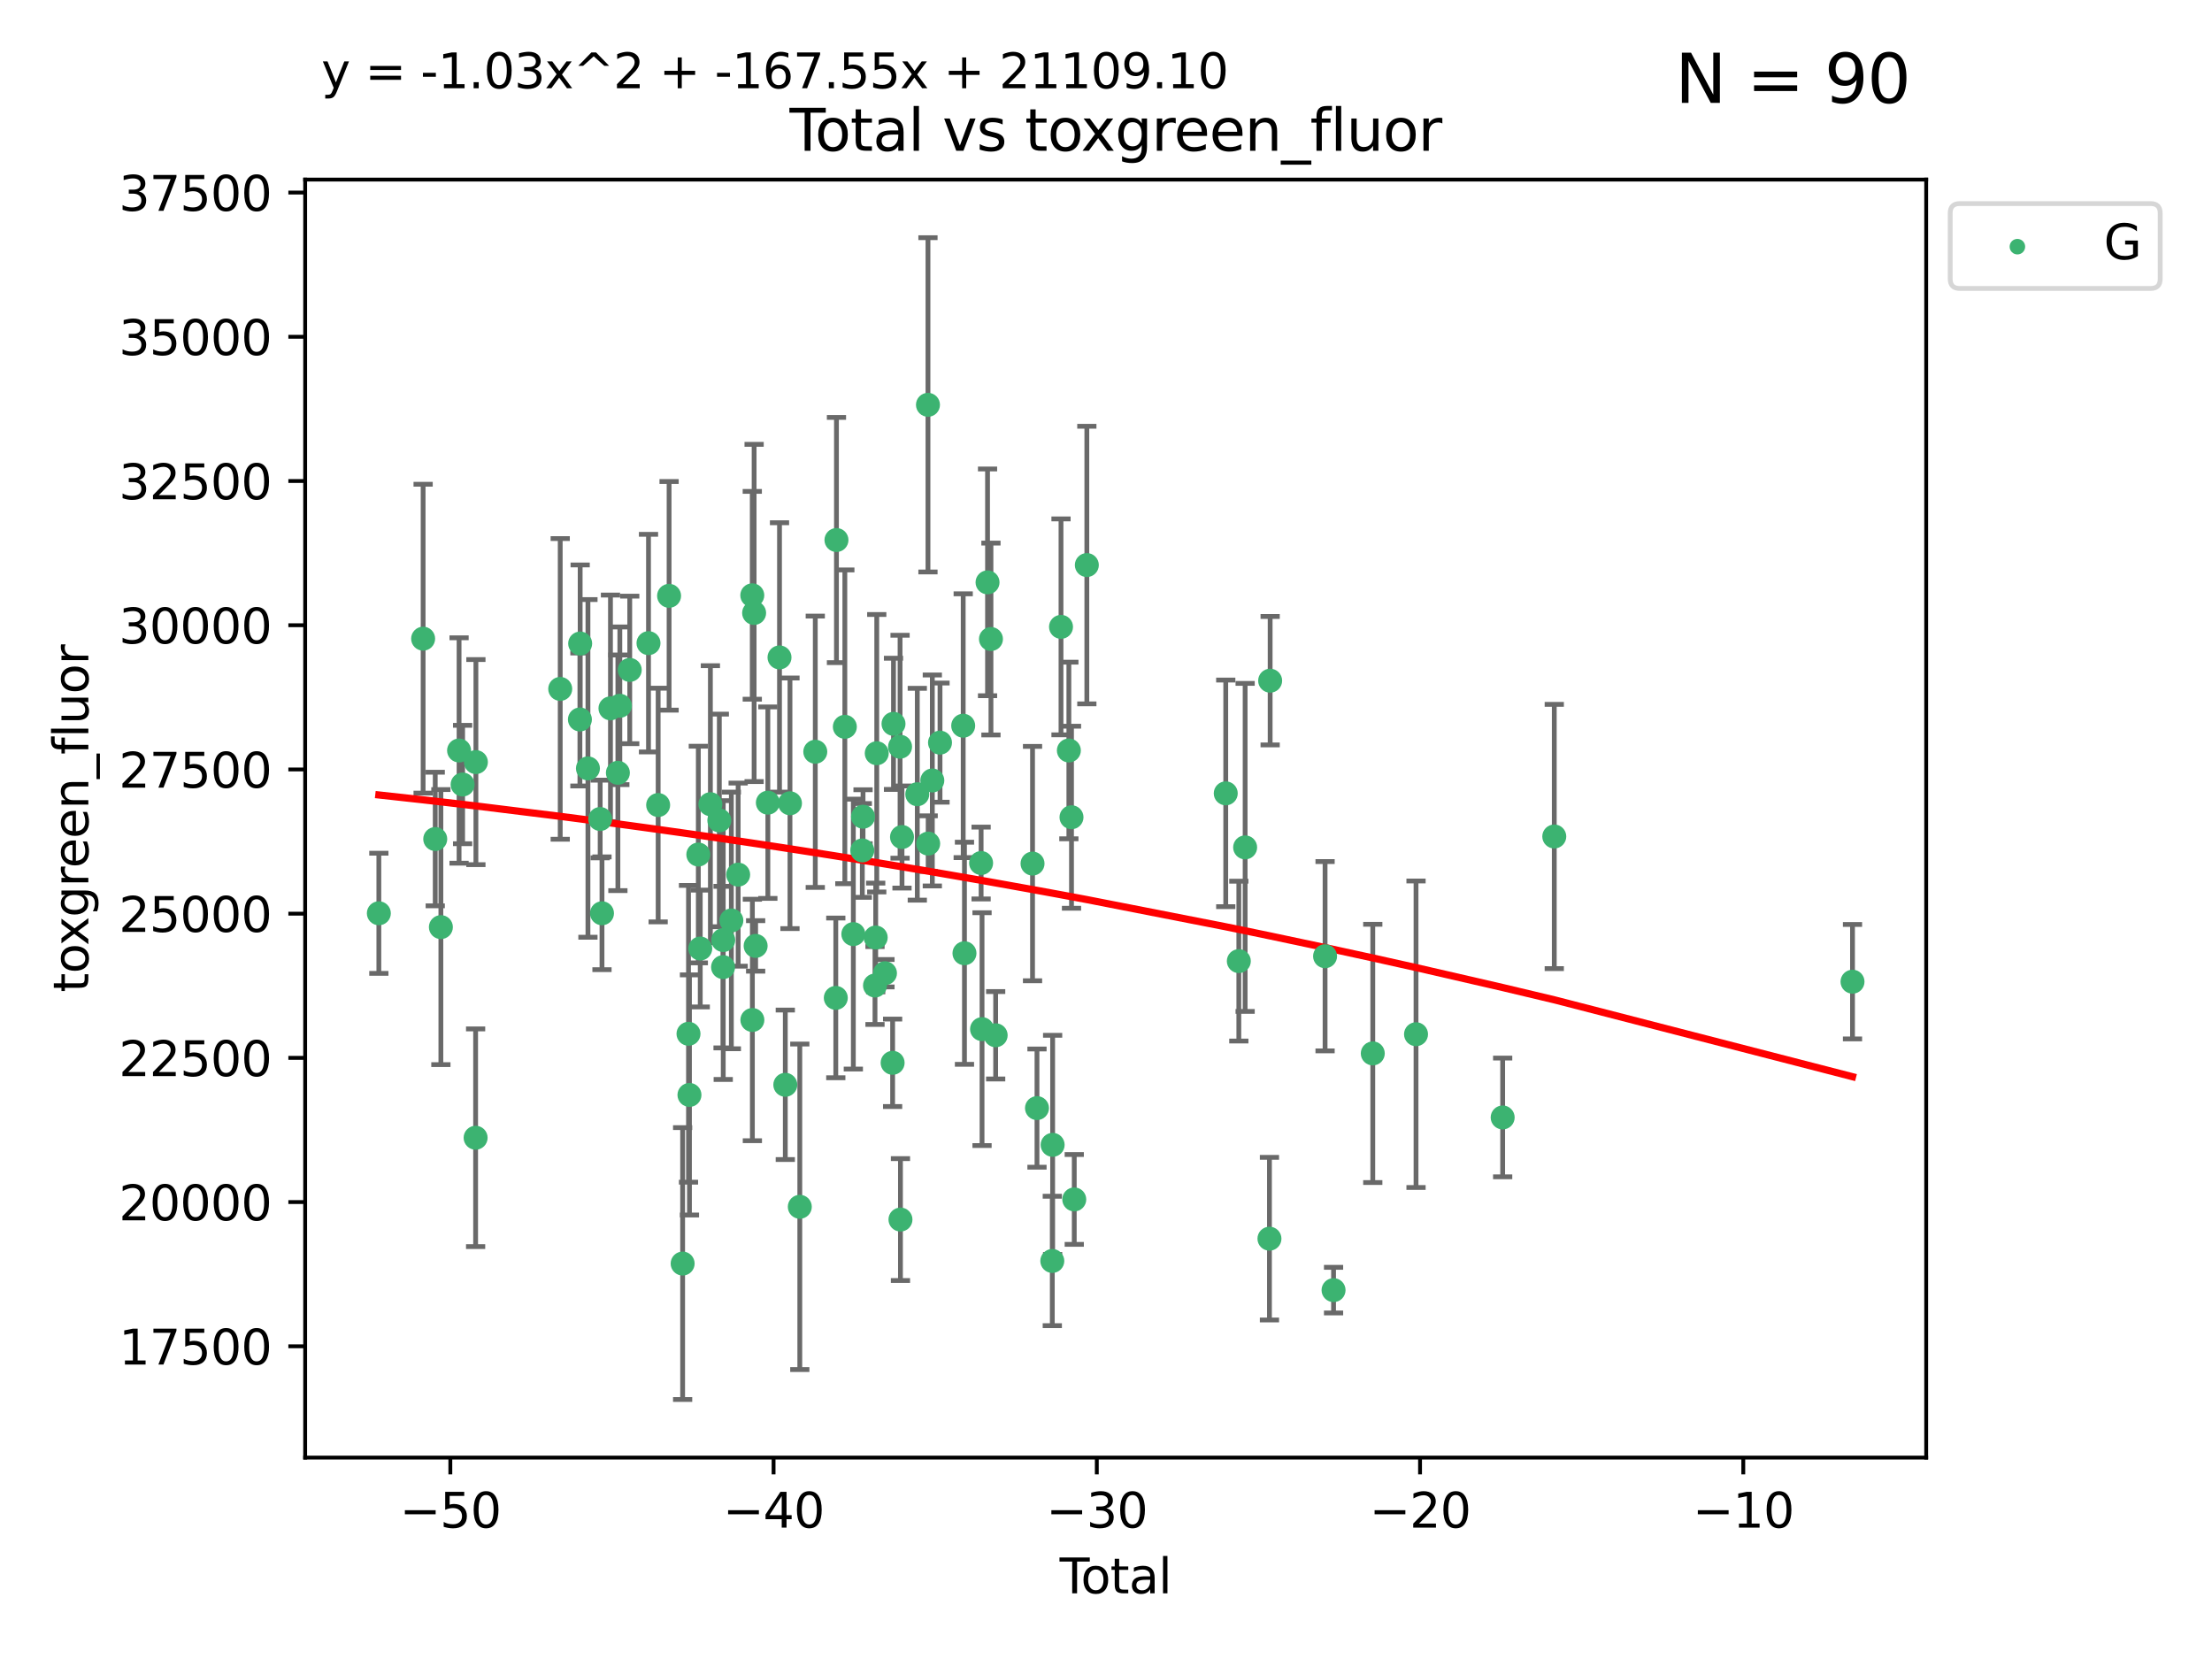 <?xml version="1.0" encoding="utf-8" standalone="no"?>
<!DOCTYPE svg PUBLIC "-//W3C//DTD SVG 1.1//EN"
  "http://www.w3.org/Graphics/SVG/1.1/DTD/svg11.dtd">
<svg xmlns:xlink="http://www.w3.org/1999/xlink" width="460.8pt" height="345.6pt" viewBox="0 0 460.8 345.6" xmlns="http://www.w3.org/2000/svg" version="1.1">
 <defs>
  <style type="text/css">*{stroke-linejoin: round; stroke-linecap: butt}</style>
 </defs>
 <g id="figure_1">
  <g id="patch_1">
   <path d="M 0 345.6 
L 460.8 345.6 
L 460.8 0 
L 0 0 
z
" style="fill: #ffffff"/>
  </g>
  <g id="axes_1">
   <g id="patch_2">
    <path d="M 63.571 303.64 
L 401.26 303.64 
L 401.26 37.411 
L 63.571 37.411 
z
" style="fill: #ffffff"/>
   </g>
   <g id="PathCollection_1">
    <defs>
     <path id="m4b04193b9b" d="M 0 1.118 
C 0.297 1.118 0.581 1 0.791 0.791 
C 1 0.581 1.118 0.297 1.118 0 
C 1.118 -0.297 1 -0.581 0.791 -0.791 
C 0.581 -1 0.297 -1.118 0 -1.118 
C -0.297 -1.118 -0.581 -1 -0.791 -0.791 
C -1 -0.581 -1.118 -0.297 -1.118 0 
C -1.118 0.297 -1 0.581 -0.791 0.791 
C -0.581 1 -0.297 1.118 0 1.118 
z
" style="stroke: #3cb371"/>
    </defs>
    <g clip-path="url(#pb40831fa68)">
     <use xlink:href="#m4b04193b9b" x="78.921" y="190.252" style="fill: #3cb371; stroke: #3cb371"/>
     <use xlink:href="#m4b04193b9b" x="88.145" y="133.046" style="fill: #3cb371; stroke: #3cb371"/>
     <use xlink:href="#m4b04193b9b" x="90.668" y="174.784" style="fill: #3cb371; stroke: #3cb371"/>
     <use xlink:href="#m4b04193b9b" x="91.844" y="193.134" style="fill: #3cb371; stroke: #3cb371"/>
     <use xlink:href="#m4b04193b9b" x="95.633" y="156.342" style="fill: #3cb371; stroke: #3cb371"/>
     <use xlink:href="#m4b04193b9b" x="96.369" y="163.429" style="fill: #3cb371; stroke: #3cb371"/>
     <use xlink:href="#m4b04193b9b" x="99.08" y="237.014" style="fill: #3cb371; stroke: #3cb371"/>
     <use xlink:href="#m4b04193b9b" x="99.139" y="158.761" style="fill: #3cb371; stroke: #3cb371"/>
     <use xlink:href="#m4b04193b9b" x="116.705" y="143.513" style="fill: #3cb371; stroke: #3cb371"/>
     <use xlink:href="#m4b04193b9b" x="120.807" y="149.881" style="fill: #3cb371; stroke: #3cb371"/>
     <use xlink:href="#m4b04193b9b" x="120.859" y="134.06" style="fill: #3cb371; stroke: #3cb371"/>
     <use xlink:href="#m4b04193b9b" x="122.479" y="160.073" style="fill: #3cb371; stroke: #3cb371"/>
     <use xlink:href="#m4b04193b9b" x="125.026" y="170.613" style="fill: #3cb371; stroke: #3cb371"/>
     <use xlink:href="#m4b04193b9b" x="125.405" y="190.252" style="fill: #3cb371; stroke: #3cb371"/>
     <use xlink:href="#m4b04193b9b" x="127.173" y="147.561" style="fill: #3cb371; stroke: #3cb371"/>
     <use xlink:href="#m4b04193b9b" x="128.718" y="160.989" style="fill: #3cb371; stroke: #3cb371"/>
     <use xlink:href="#m4b04193b9b" x="129.123" y="147.03" style="fill: #3cb371; stroke: #3cb371"/>
     <use xlink:href="#m4b04193b9b" x="131.187" y="139.556" style="fill: #3cb371; stroke: #3cb371"/>
     <use xlink:href="#m4b04193b9b" x="135.095" y="133.978" style="fill: #3cb371; stroke: #3cb371"/>
     <use xlink:href="#m4b04193b9b" x="137.105" y="167.702" style="fill: #3cb371; stroke: #3cb371"/>
     <use xlink:href="#m4b04193b9b" x="139.383" y="124.122" style="fill: #3cb371; stroke: #3cb371"/>
     <use xlink:href="#m4b04193b9b" x="142.206" y="263.222" style="fill: #3cb371; stroke: #3cb371"/>
     <use xlink:href="#m4b04193b9b" x="143.428" y="215.357" style="fill: #3cb371; stroke: #3cb371"/>
     <use xlink:href="#m4b04193b9b" x="143.628" y="228.095" style="fill: #3cb371; stroke: #3cb371"/>
     <use xlink:href="#m4b04193b9b" x="145.473" y="178.015" style="fill: #3cb371; stroke: #3cb371"/>
     <use xlink:href="#m4b04193b9b" x="145.874" y="197.595" style="fill: #3cb371; stroke: #3cb371"/>
     <use xlink:href="#m4b04193b9b" x="147.988" y="167.527" style="fill: #3cb371; stroke: #3cb371"/>
     <use xlink:href="#m4b04193b9b" x="149.851" y="170.911" style="fill: #3cb371; stroke: #3cb371"/>
     <use xlink:href="#m4b04193b9b" x="150.627" y="201.468" style="fill: #3cb371; stroke: #3cb371"/>
     <use xlink:href="#m4b04193b9b" x="150.664" y="195.833" style="fill: #3cb371; stroke: #3cb371"/>
     <use xlink:href="#m4b04193b9b" x="152.355" y="191.746" style="fill: #3cb371; stroke: #3cb371"/>
     <use xlink:href="#m4b04193b9b" x="153.771" y="182.201" style="fill: #3cb371; stroke: #3cb371"/>
     <use xlink:href="#m4b04193b9b" x="156.714" y="124.012" style="fill: #3cb371; stroke: #3cb371"/>
     <use xlink:href="#m4b04193b9b" x="156.733" y="212.481" style="fill: #3cb371; stroke: #3cb371"/>
     <use xlink:href="#m4b04193b9b" x="157.096" y="127.69" style="fill: #3cb371; stroke: #3cb371"/>
     <use xlink:href="#m4b04193b9b" x="157.413" y="197.05" style="fill: #3cb371; stroke: #3cb371"/>
     <use xlink:href="#m4b04193b9b" x="159.959" y="167.21" style="fill: #3cb371; stroke: #3cb371"/>
     <use xlink:href="#m4b04193b9b" x="162.386" y="136.951" style="fill: #3cb371; stroke: #3cb371"/>
     <use xlink:href="#m4b04193b9b" x="163.593" y="225.984" style="fill: #3cb371; stroke: #3cb371"/>
     <use xlink:href="#m4b04193b9b" x="164.567" y="167.34" style="fill: #3cb371; stroke: #3cb371"/>
     <use xlink:href="#m4b04193b9b" x="166.614" y="251.399" style="fill: #3cb371; stroke: #3cb371"/>
     <use xlink:href="#m4b04193b9b" x="169.838" y="156.603" style="fill: #3cb371; stroke: #3cb371"/>
     <use xlink:href="#m4b04193b9b" x="174.112" y="207.877" style="fill: #3cb371; stroke: #3cb371"/>
     <use xlink:href="#m4b04193b9b" x="174.25" y="112.497" style="fill: #3cb371; stroke: #3cb371"/>
     <use xlink:href="#m4b04193b9b" x="175.996" y="151.407" style="fill: #3cb371; stroke: #3cb371"/>
     <use xlink:href="#m4b04193b9b" x="177.765" y="194.59" style="fill: #3cb371; stroke: #3cb371"/>
     <use xlink:href="#m4b04193b9b" x="179.634" y="177.162" style="fill: #3cb371; stroke: #3cb371"/>
     <use xlink:href="#m4b04193b9b" x="179.787" y="170.138" style="fill: #3cb371; stroke: #3cb371"/>
     <use xlink:href="#m4b04193b9b" x="182.279" y="205.301" style="fill: #3cb371; stroke: #3cb371"/>
     <use xlink:href="#m4b04193b9b" x="182.425" y="195.301" style="fill: #3cb371; stroke: #3cb371"/>
     <use xlink:href="#m4b04193b9b" x="182.644" y="156.914" style="fill: #3cb371; stroke: #3cb371"/>
     <use xlink:href="#m4b04193b9b" x="184.355" y="202.74" style="fill: #3cb371; stroke: #3cb371"/>
     <use xlink:href="#m4b04193b9b" x="185.949" y="221.403" style="fill: #3cb371; stroke: #3cb371"/>
     <use xlink:href="#m4b04193b9b" x="186.134" y="150.786" style="fill: #3cb371; stroke: #3cb371"/>
     <use xlink:href="#m4b04193b9b" x="187.5" y="155.554" style="fill: #3cb371; stroke: #3cb371"/>
     <use xlink:href="#m4b04193b9b" x="187.583" y="254.055" style="fill: #3cb371; stroke: #3cb371"/>
     <use xlink:href="#m4b04193b9b" x="187.905" y="174.366" style="fill: #3cb371; stroke: #3cb371"/>
     <use xlink:href="#m4b04193b9b" x="191.091" y="165.453" style="fill: #3cb371; stroke: #3cb371"/>
     <use xlink:href="#m4b04193b9b" x="193.313" y="84.331" style="fill: #3cb371; stroke: #3cb371"/>
     <use xlink:href="#m4b04193b9b" x="193.357" y="175.735" style="fill: #3cb371; stroke: #3cb371"/>
     <use xlink:href="#m4b04193b9b" x="194.22" y="162.587" style="fill: #3cb371; stroke: #3cb371"/>
     <use xlink:href="#m4b04193b9b" x="195.821" y="154.703" style="fill: #3cb371; stroke: #3cb371"/>
     <use xlink:href="#m4b04193b9b" x="200.652" y="151.179" style="fill: #3cb371; stroke: #3cb371"/>
     <use xlink:href="#m4b04193b9b" x="200.917" y="198.582" style="fill: #3cb371; stroke: #3cb371"/>
     <use xlink:href="#m4b04193b9b" x="204.383" y="179.785" style="fill: #3cb371; stroke: #3cb371"/>
     <use xlink:href="#m4b04193b9b" x="204.577" y="214.389" style="fill: #3cb371; stroke: #3cb371"/>
     <use xlink:href="#m4b04193b9b" x="205.723" y="121.317" style="fill: #3cb371; stroke: #3cb371"/>
     <use xlink:href="#m4b04193b9b" x="206.434" y="133.12" style="fill: #3cb371; stroke: #3cb371"/>
     <use xlink:href="#m4b04193b9b" x="207.415" y="215.667" style="fill: #3cb371; stroke: #3cb371"/>
     <use xlink:href="#m4b04193b9b" x="215.096" y="179.901" style="fill: #3cb371; stroke: #3cb371"/>
     <use xlink:href="#m4b04193b9b" x="216.024" y="230.838" style="fill: #3cb371; stroke: #3cb371"/>
     <use xlink:href="#m4b04193b9b" x="219.214" y="262.68" style="fill: #3cb371; stroke: #3cb371"/>
     <use xlink:href="#m4b04193b9b" x="219.283" y="238.492" style="fill: #3cb371; stroke: #3cb371"/>
     <use xlink:href="#m4b04193b9b" x="221.028" y="130.588" style="fill: #3cb371; stroke: #3cb371"/>
     <use xlink:href="#m4b04193b9b" x="222.664" y="156.338" style="fill: #3cb371; stroke: #3cb371"/>
     <use xlink:href="#m4b04193b9b" x="223.213" y="170.246" style="fill: #3cb371; stroke: #3cb371"/>
     <use xlink:href="#m4b04193b9b" x="223.788" y="249.861" style="fill: #3cb371; stroke: #3cb371"/>
     <use xlink:href="#m4b04193b9b" x="226.408" y="117.712" style="fill: #3cb371; stroke: #3cb371"/>
     <use xlink:href="#m4b04193b9b" x="255.346" y="165.271" style="fill: #3cb371; stroke: #3cb371"/>
     <use xlink:href="#m4b04193b9b" x="258.07" y="200.216" style="fill: #3cb371; stroke: #3cb371"/>
     <use xlink:href="#m4b04193b9b" x="259.384" y="176.525" style="fill: #3cb371; stroke: #3cb371"/>
     <use xlink:href="#m4b04193b9b" x="264.45" y="258.04" style="fill: #3cb371; stroke: #3cb371"/>
     <use xlink:href="#m4b04193b9b" x="264.595" y="141.8" style="fill: #3cb371; stroke: #3cb371"/>
     <use xlink:href="#m4b04193b9b" x="276.037" y="199.196" style="fill: #3cb371; stroke: #3cb371"/>
     <use xlink:href="#m4b04193b9b" x="277.804" y="268.759" style="fill: #3cb371; stroke: #3cb371"/>
     <use xlink:href="#m4b04193b9b" x="285.975" y="219.445" style="fill: #3cb371; stroke: #3cb371"/>
     <use xlink:href="#m4b04193b9b" x="294.984" y="215.448" style="fill: #3cb371; stroke: #3cb371"/>
     <use xlink:href="#m4b04193b9b" x="313.033" y="232.785" style="fill: #3cb371; stroke: #3cb371"/>
     <use xlink:href="#m4b04193b9b" x="323.784" y="174.255" style="fill: #3cb371; stroke: #3cb371"/>
     <use xlink:href="#m4b04193b9b" x="385.911" y="204.504" style="fill: #3cb371; stroke: #3cb371"/>
    </g>
   </g>
   <g id="matplotlib.axis_1">
    <g id="xtick_1">
     <g id="line2d_1">
      <defs>
       <path id="mdb2dc3d8d1" d="M 0 0 
L 0 3.5 
" style="stroke: #000000; stroke-width: 0.8"/>
      </defs>
      <g>
       <use xlink:href="#mdb2dc3d8d1" x="93.812" y="303.64" style="stroke: #000000; stroke-width: 0.8"/>
      </g>
     </g>
     <g id="text_1">
      <!-- −50 -->
      <g transform="translate(83.26 318.238)scale(0.1 -0.1)">
       <defs>
        <path id="DejaVuSans-2212" d="M 678 2272 
L 4684 2272 
L 4684 1741 
L 678 1741 
L 678 2272 
z
" transform="scale(0.016)"/>
        <path id="DejaVuSans-35" d="M 691 4666 
L 3169 4666 
L 3169 4134 
L 1269 4134 
L 1269 2991 
Q 1406 3038 1543 3061 
Q 1681 3084 1819 3084 
Q 2600 3084 3056 2656 
Q 3513 2228 3513 1497 
Q 3513 744 3044 326 
Q 2575 -91 1722 -91 
Q 1428 -91 1123 -41 
Q 819 9 494 109 
L 494 744 
Q 775 591 1075 516 
Q 1375 441 1709 441 
Q 2250 441 2565 725 
Q 2881 1009 2881 1497 
Q 2881 1984 2565 2268 
Q 2250 2553 1709 2553 
Q 1456 2553 1204 2497 
Q 953 2441 691 2322 
L 691 4666 
z
" transform="scale(0.016)"/>
        <path id="DejaVuSans-30" d="M 2034 4250 
Q 1547 4250 1301 3770 
Q 1056 3291 1056 2328 
Q 1056 1369 1301 889 
Q 1547 409 2034 409 
Q 2525 409 2770 889 
Q 3016 1369 3016 2328 
Q 3016 3291 2770 3770 
Q 2525 4250 2034 4250 
z
M 2034 4750 
Q 2819 4750 3233 4129 
Q 3647 3509 3647 2328 
Q 3647 1150 3233 529 
Q 2819 -91 2034 -91 
Q 1250 -91 836 529 
Q 422 1150 422 2328 
Q 422 3509 836 4129 
Q 1250 4750 2034 4750 
z
" transform="scale(0.016)"/>
       </defs>
       <use xlink:href="#DejaVuSans-2212"/>
       <use xlink:href="#DejaVuSans-35" x="83.789"/>
       <use xlink:href="#DejaVuSans-30" x="147.412"/>
      </g>
     </g>
    </g>
    <g id="xtick_2">
     <g id="line2d_2">
      <g>
       <use xlink:href="#mdb2dc3d8d1" x="161.149" y="303.64" style="stroke: #000000; stroke-width: 0.8"/>
      </g>
     </g>
     <g id="text_2">
      <!-- −40 -->
      <g transform="translate(150.596 318.238)scale(0.1 -0.1)">
       <defs>
        <path id="DejaVuSans-34" d="M 2419 4116 
L 825 1625 
L 2419 1625 
L 2419 4116 
z
M 2253 4666 
L 3047 4666 
L 3047 1625 
L 3713 1625 
L 3713 1100 
L 3047 1100 
L 3047 0 
L 2419 0 
L 2419 1100 
L 313 1100 
L 313 1709 
L 2253 4666 
z
" transform="scale(0.016)"/>
       </defs>
       <use xlink:href="#DejaVuSans-2212"/>
       <use xlink:href="#DejaVuSans-34" x="83.789"/>
       <use xlink:href="#DejaVuSans-30" x="147.412"/>
      </g>
     </g>
    </g>
    <g id="xtick_3">
     <g id="line2d_3">
      <g>
       <use xlink:href="#mdb2dc3d8d1" x="228.485" y="303.64" style="stroke: #000000; stroke-width: 0.8"/>
      </g>
     </g>
     <g id="text_3">
      <!-- −30 -->
      <g transform="translate(217.933 318.238)scale(0.1 -0.1)">
       <defs>
        <path id="DejaVuSans-33" d="M 2597 2516 
Q 3050 2419 3304 2112 
Q 3559 1806 3559 1356 
Q 3559 666 3084 287 
Q 2609 -91 1734 -91 
Q 1441 -91 1130 -33 
Q 819 25 488 141 
L 488 750 
Q 750 597 1062 519 
Q 1375 441 1716 441 
Q 2309 441 2620 675 
Q 2931 909 2931 1356 
Q 2931 1769 2642 2001 
Q 2353 2234 1838 2234 
L 1294 2234 
L 1294 2753 
L 1863 2753 
Q 2328 2753 2575 2939 
Q 2822 3125 2822 3475 
Q 2822 3834 2567 4026 
Q 2313 4219 1838 4219 
Q 1578 4219 1281 4162 
Q 984 4106 628 3988 
L 628 4550 
Q 988 4650 1302 4700 
Q 1616 4750 1894 4750 
Q 2613 4750 3031 4423 
Q 3450 4097 3450 3541 
Q 3450 3153 3228 2886 
Q 3006 2619 2597 2516 
z
" transform="scale(0.016)"/>
       </defs>
       <use xlink:href="#DejaVuSans-2212"/>
       <use xlink:href="#DejaVuSans-33" x="83.789"/>
       <use xlink:href="#DejaVuSans-30" x="147.412"/>
      </g>
     </g>
    </g>
    <g id="xtick_4">
     <g id="line2d_4">
      <g>
       <use xlink:href="#mdb2dc3d8d1" x="295.821" y="303.64" style="stroke: #000000; stroke-width: 0.8"/>
      </g>
     </g>
     <g id="text_4">
      <!-- −20 -->
      <g transform="translate(285.269 318.238)scale(0.1 -0.1)">
       <defs>
        <path id="DejaVuSans-32" d="M 1228 531 
L 3431 531 
L 3431 0 
L 469 0 
L 469 531 
Q 828 903 1448 1529 
Q 2069 2156 2228 2338 
Q 2531 2678 2651 2914 
Q 2772 3150 2772 3378 
Q 2772 3750 2511 3984 
Q 2250 4219 1831 4219 
Q 1534 4219 1204 4116 
Q 875 4013 500 3803 
L 500 4441 
Q 881 4594 1212 4672 
Q 1544 4750 1819 4750 
Q 2544 4750 2975 4387 
Q 3406 4025 3406 3419 
Q 3406 3131 3298 2873 
Q 3191 2616 2906 2266 
Q 2828 2175 2409 1742 
Q 1991 1309 1228 531 
z
" transform="scale(0.016)"/>
       </defs>
       <use xlink:href="#DejaVuSans-2212"/>
       <use xlink:href="#DejaVuSans-32" x="83.789"/>
       <use xlink:href="#DejaVuSans-30" x="147.412"/>
      </g>
     </g>
    </g>
    <g id="xtick_5">
     <g id="line2d_5">
      <g>
       <use xlink:href="#mdb2dc3d8d1" x="363.158" y="303.64" style="stroke: #000000; stroke-width: 0.8"/>
      </g>
     </g>
     <g id="text_5">
      <!-- −10 -->
      <g transform="translate(352.605 318.238)scale(0.1 -0.1)">
       <defs>
        <path id="DejaVuSans-31" d="M 794 531 
L 1825 531 
L 1825 4091 
L 703 3866 
L 703 4441 
L 1819 4666 
L 2450 4666 
L 2450 531 
L 3481 531 
L 3481 0 
L 794 0 
L 794 531 
z
" transform="scale(0.016)"/>
       </defs>
       <use xlink:href="#DejaVuSans-2212"/>
       <use xlink:href="#DejaVuSans-31" x="83.789"/>
       <use xlink:href="#DejaVuSans-30" x="147.412"/>
      </g>
     </g>
    </g>
    <g id="text_6">
     <!-- Total -->
     <g transform="translate(220.739 331.917)scale(0.1 -0.1)">
      <defs>
       <path id="DejaVuSans-54" d="M -19 4666 
L 3928 4666 
L 3928 4134 
L 2272 4134 
L 2272 0 
L 1638 0 
L 1638 4134 
L -19 4134 
L -19 4666 
z
" transform="scale(0.016)"/>
       <path id="DejaVuSans-6f" d="M 1959 3097 
Q 1497 3097 1228 2736 
Q 959 2375 959 1747 
Q 959 1119 1226 758 
Q 1494 397 1959 397 
Q 2419 397 2687 759 
Q 2956 1122 2956 1747 
Q 2956 2369 2687 2733 
Q 2419 3097 1959 3097 
z
M 1959 3584 
Q 2709 3584 3137 3096 
Q 3566 2609 3566 1747 
Q 3566 888 3137 398 
Q 2709 -91 1959 -91 
Q 1206 -91 779 398 
Q 353 888 353 1747 
Q 353 2609 779 3096 
Q 1206 3584 1959 3584 
z
" transform="scale(0.016)"/>
       <path id="DejaVuSans-74" d="M 1172 4494 
L 1172 3500 
L 2356 3500 
L 2356 3053 
L 1172 3053 
L 1172 1153 
Q 1172 725 1289 603 
Q 1406 481 1766 481 
L 2356 481 
L 2356 0 
L 1766 0 
Q 1100 0 847 248 
Q 594 497 594 1153 
L 594 3053 
L 172 3053 
L 172 3500 
L 594 3500 
L 594 4494 
L 1172 4494 
z
" transform="scale(0.016)"/>
       <path id="DejaVuSans-61" d="M 2194 1759 
Q 1497 1759 1228 1600 
Q 959 1441 959 1056 
Q 959 750 1161 570 
Q 1363 391 1709 391 
Q 2188 391 2477 730 
Q 2766 1069 2766 1631 
L 2766 1759 
L 2194 1759 
z
M 3341 1997 
L 3341 0 
L 2766 0 
L 2766 531 
Q 2569 213 2275 61 
Q 1981 -91 1556 -91 
Q 1019 -91 701 211 
Q 384 513 384 1019 
Q 384 1609 779 1909 
Q 1175 2209 1959 2209 
L 2766 2209 
L 2766 2266 
Q 2766 2663 2505 2880 
Q 2244 3097 1772 3097 
Q 1472 3097 1187 3025 
Q 903 2953 641 2809 
L 641 3341 
Q 956 3463 1253 3523 
Q 1550 3584 1831 3584 
Q 2591 3584 2966 3190 
Q 3341 2797 3341 1997 
z
" transform="scale(0.016)"/>
       <path id="DejaVuSans-6c" d="M 603 4863 
L 1178 4863 
L 1178 0 
L 603 0 
L 603 4863 
z
" transform="scale(0.016)"/>
      </defs>
      <use xlink:href="#DejaVuSans-54"/>
      <use xlink:href="#DejaVuSans-6f" x="44.084"/>
      <use xlink:href="#DejaVuSans-74" x="105.266"/>
      <use xlink:href="#DejaVuSans-61" x="144.475"/>
      <use xlink:href="#DejaVuSans-6c" x="205.754"/>
     </g>
    </g>
   </g>
   <g id="matplotlib.axis_2">
    <g id="ytick_1">
     <g id="line2d_6">
      <defs>
       <path id="mf6b3eb4313" d="M 0 0 
L -3.5 0 
" style="stroke: #000000; stroke-width: 0.8"/>
      </defs>
      <g>
       <use xlink:href="#mf6b3eb4313" x="63.571" y="280.458" style="stroke: #000000; stroke-width: 0.8"/>
      </g>
     </g>
     <g id="text_7">
      <!-- 17500 -->
      <g transform="translate(24.759 284.257)scale(0.1 -0.1)">
       <defs>
        <path id="DejaVuSans-37" d="M 525 4666 
L 3525 4666 
L 3525 4397 
L 1831 0 
L 1172 0 
L 2766 4134 
L 525 4134 
L 525 4666 
z
" transform="scale(0.016)"/>
       </defs>
       <use xlink:href="#DejaVuSans-31"/>
       <use xlink:href="#DejaVuSans-37" x="63.623"/>
       <use xlink:href="#DejaVuSans-35" x="127.246"/>
       <use xlink:href="#DejaVuSans-30" x="190.869"/>
       <use xlink:href="#DejaVuSans-30" x="254.492"/>
      </g>
     </g>
    </g>
    <g id="ytick_2">
     <g id="line2d_7">
      <g>
       <use xlink:href="#mf6b3eb4313" x="63.571" y="250.415" style="stroke: #000000; stroke-width: 0.8"/>
      </g>
     </g>
     <g id="text_8">
      <!-- 20000 -->
      <g transform="translate(24.759 254.215)scale(0.1 -0.1)">
       <use xlink:href="#DejaVuSans-32"/>
       <use xlink:href="#DejaVuSans-30" x="63.623"/>
       <use xlink:href="#DejaVuSans-30" x="127.246"/>
       <use xlink:href="#DejaVuSans-30" x="190.869"/>
       <use xlink:href="#DejaVuSans-30" x="254.492"/>
      </g>
     </g>
    </g>
    <g id="ytick_3">
     <g id="line2d_8">
      <g>
       <use xlink:href="#mf6b3eb4313" x="63.571" y="220.373" style="stroke: #000000; stroke-width: 0.8"/>
      </g>
     </g>
     <g id="text_9">
      <!-- 22500 -->
      <g transform="translate(24.759 224.172)scale(0.1 -0.1)">
       <use xlink:href="#DejaVuSans-32"/>
       <use xlink:href="#DejaVuSans-32" x="63.623"/>
       <use xlink:href="#DejaVuSans-35" x="127.246"/>
       <use xlink:href="#DejaVuSans-30" x="190.869"/>
       <use xlink:href="#DejaVuSans-30" x="254.492"/>
      </g>
     </g>
    </g>
    <g id="ytick_4">
     <g id="line2d_9">
      <g>
       <use xlink:href="#mf6b3eb4313" x="63.571" y="190.33" style="stroke: #000000; stroke-width: 0.8"/>
      </g>
     </g>
     <g id="text_10">
      <!-- 25000 -->
      <g transform="translate(24.759 194.129)scale(0.1 -0.1)">
       <use xlink:href="#DejaVuSans-32"/>
       <use xlink:href="#DejaVuSans-35" x="63.623"/>
       <use xlink:href="#DejaVuSans-30" x="127.246"/>
       <use xlink:href="#DejaVuSans-30" x="190.869"/>
       <use xlink:href="#DejaVuSans-30" x="254.492"/>
      </g>
     </g>
    </g>
    <g id="ytick_5">
     <g id="line2d_10">
      <g>
       <use xlink:href="#mf6b3eb4313" x="63.571" y="160.287" style="stroke: #000000; stroke-width: 0.8"/>
      </g>
     </g>
     <g id="text_11">
      <!-- 27500 -->
      <g transform="translate(24.759 164.087)scale(0.1 -0.1)">
       <use xlink:href="#DejaVuSans-32"/>
       <use xlink:href="#DejaVuSans-37" x="63.623"/>
       <use xlink:href="#DejaVuSans-35" x="127.246"/>
       <use xlink:href="#DejaVuSans-30" x="190.869"/>
       <use xlink:href="#DejaVuSans-30" x="254.492"/>
      </g>
     </g>
    </g>
    <g id="ytick_6">
     <g id="line2d_11">
      <g>
       <use xlink:href="#mf6b3eb4313" x="63.571" y="130.245" style="stroke: #000000; stroke-width: 0.8"/>
      </g>
     </g>
     <g id="text_12">
      <!-- 30000 -->
      <g transform="translate(24.759 134.044)scale(0.1 -0.1)">
       <use xlink:href="#DejaVuSans-33"/>
       <use xlink:href="#DejaVuSans-30" x="63.623"/>
       <use xlink:href="#DejaVuSans-30" x="127.246"/>
       <use xlink:href="#DejaVuSans-30" x="190.869"/>
       <use xlink:href="#DejaVuSans-30" x="254.492"/>
      </g>
     </g>
    </g>
    <g id="ytick_7">
     <g id="line2d_12">
      <g>
       <use xlink:href="#mf6b3eb4313" x="63.571" y="100.202" style="stroke: #000000; stroke-width: 0.8"/>
      </g>
     </g>
     <g id="text_13">
      <!-- 32500 -->
      <g transform="translate(24.759 104.001)scale(0.1 -0.1)">
       <use xlink:href="#DejaVuSans-33"/>
       <use xlink:href="#DejaVuSans-32" x="63.623"/>
       <use xlink:href="#DejaVuSans-35" x="127.246"/>
       <use xlink:href="#DejaVuSans-30" x="190.869"/>
       <use xlink:href="#DejaVuSans-30" x="254.492"/>
      </g>
     </g>
    </g>
    <g id="ytick_8">
     <g id="line2d_13">
      <g>
       <use xlink:href="#mf6b3eb4313" x="63.571" y="70.159" style="stroke: #000000; stroke-width: 0.8"/>
      </g>
     </g>
     <g id="text_14">
      <!-- 35000 -->
      <g transform="translate(24.759 73.959)scale(0.1 -0.1)">
       <use xlink:href="#DejaVuSans-33"/>
       <use xlink:href="#DejaVuSans-35" x="63.623"/>
       <use xlink:href="#DejaVuSans-30" x="127.246"/>
       <use xlink:href="#DejaVuSans-30" x="190.869"/>
       <use xlink:href="#DejaVuSans-30" x="254.492"/>
      </g>
     </g>
    </g>
    <g id="ytick_9">
     <g id="line2d_14">
      <g>
       <use xlink:href="#mf6b3eb4313" x="63.571" y="40.117" style="stroke: #000000; stroke-width: 0.8"/>
      </g>
     </g>
     <g id="text_15">
      <!-- 37500 -->
      <g transform="translate(24.759 43.916)scale(0.1 -0.1)">
       <use xlink:href="#DejaVuSans-33"/>
       <use xlink:href="#DejaVuSans-37" x="63.623"/>
       <use xlink:href="#DejaVuSans-35" x="127.246"/>
       <use xlink:href="#DejaVuSans-30" x="190.869"/>
       <use xlink:href="#DejaVuSans-30" x="254.492"/>
      </g>
     </g>
    </g>
    <g id="text_16">
     <!-- toxgreen_fluor -->
     <g transform="translate(18.401 206.72)rotate(-90)scale(0.1 -0.1)">
      <defs>
       <path id="DejaVuSans-78" d="M 3513 3500 
L 2247 1797 
L 3578 0 
L 2900 0 
L 1881 1375 
L 863 0 
L 184 0 
L 1544 1831 
L 300 3500 
L 978 3500 
L 1906 2253 
L 2834 3500 
L 3513 3500 
z
" transform="scale(0.016)"/>
       <path id="DejaVuSans-67" d="M 2906 1791 
Q 2906 2416 2648 2759 
Q 2391 3103 1925 3103 
Q 1463 3103 1205 2759 
Q 947 2416 947 1791 
Q 947 1169 1205 825 
Q 1463 481 1925 481 
Q 2391 481 2648 825 
Q 2906 1169 2906 1791 
z
M 3481 434 
Q 3481 -459 3084 -895 
Q 2688 -1331 1869 -1331 
Q 1566 -1331 1297 -1286 
Q 1028 -1241 775 -1147 
L 775 -588 
Q 1028 -725 1275 -790 
Q 1522 -856 1778 -856 
Q 2344 -856 2625 -561 
Q 2906 -266 2906 331 
L 2906 616 
Q 2728 306 2450 153 
Q 2172 0 1784 0 
Q 1141 0 747 490 
Q 353 981 353 1791 
Q 353 2603 747 3093 
Q 1141 3584 1784 3584 
Q 2172 3584 2450 3431 
Q 2728 3278 2906 2969 
L 2906 3500 
L 3481 3500 
L 3481 434 
z
" transform="scale(0.016)"/>
       <path id="DejaVuSans-72" d="M 2631 2963 
Q 2534 3019 2420 3045 
Q 2306 3072 2169 3072 
Q 1681 3072 1420 2755 
Q 1159 2438 1159 1844 
L 1159 0 
L 581 0 
L 581 3500 
L 1159 3500 
L 1159 2956 
Q 1341 3275 1631 3429 
Q 1922 3584 2338 3584 
Q 2397 3584 2469 3576 
Q 2541 3569 2628 3553 
L 2631 2963 
z
" transform="scale(0.016)"/>
       <path id="DejaVuSans-65" d="M 3597 1894 
L 3597 1613 
L 953 1613 
Q 991 1019 1311 708 
Q 1631 397 2203 397 
Q 2534 397 2845 478 
Q 3156 559 3463 722 
L 3463 178 
Q 3153 47 2828 -22 
Q 2503 -91 2169 -91 
Q 1331 -91 842 396 
Q 353 884 353 1716 
Q 353 2575 817 3079 
Q 1281 3584 2069 3584 
Q 2775 3584 3186 3129 
Q 3597 2675 3597 1894 
z
M 3022 2063 
Q 3016 2534 2758 2815 
Q 2500 3097 2075 3097 
Q 1594 3097 1305 2825 
Q 1016 2553 972 2059 
L 3022 2063 
z
" transform="scale(0.016)"/>
       <path id="DejaVuSans-6e" d="M 3513 2113 
L 3513 0 
L 2938 0 
L 2938 2094 
Q 2938 2591 2744 2837 
Q 2550 3084 2163 3084 
Q 1697 3084 1428 2787 
Q 1159 2491 1159 1978 
L 1159 0 
L 581 0 
L 581 3500 
L 1159 3500 
L 1159 2956 
Q 1366 3272 1645 3428 
Q 1925 3584 2291 3584 
Q 2894 3584 3203 3211 
Q 3513 2838 3513 2113 
z
" transform="scale(0.016)"/>
       <path id="DejaVuSans-5f" d="M 3263 -1063 
L 3263 -1509 
L -63 -1509 
L -63 -1063 
L 3263 -1063 
z
" transform="scale(0.016)"/>
       <path id="DejaVuSans-66" d="M 2375 4863 
L 2375 4384 
L 1825 4384 
Q 1516 4384 1395 4259 
Q 1275 4134 1275 3809 
L 1275 3500 
L 2222 3500 
L 2222 3053 
L 1275 3053 
L 1275 0 
L 697 0 
L 697 3053 
L 147 3053 
L 147 3500 
L 697 3500 
L 697 3744 
Q 697 4328 969 4595 
Q 1241 4863 1831 4863 
L 2375 4863 
z
" transform="scale(0.016)"/>
       <path id="DejaVuSans-75" d="M 544 1381 
L 544 3500 
L 1119 3500 
L 1119 1403 
Q 1119 906 1312 657 
Q 1506 409 1894 409 
Q 2359 409 2629 706 
Q 2900 1003 2900 1516 
L 2900 3500 
L 3475 3500 
L 3475 0 
L 2900 0 
L 2900 538 
Q 2691 219 2414 64 
Q 2138 -91 1772 -91 
Q 1169 -91 856 284 
Q 544 659 544 1381 
z
M 1991 3584 
L 1991 3584 
z
" transform="scale(0.016)"/>
      </defs>
      <use xlink:href="#DejaVuSans-74"/>
      <use xlink:href="#DejaVuSans-6f" x="39.209"/>
      <use xlink:href="#DejaVuSans-78" x="97.266"/>
      <use xlink:href="#DejaVuSans-67" x="156.445"/>
      <use xlink:href="#DejaVuSans-72" x="219.922"/>
      <use xlink:href="#DejaVuSans-65" x="258.785"/>
      <use xlink:href="#DejaVuSans-65" x="320.309"/>
      <use xlink:href="#DejaVuSans-6e" x="381.832"/>
      <use xlink:href="#DejaVuSans-5f" x="445.211"/>
      <use xlink:href="#DejaVuSans-66" x="495.211"/>
      <use xlink:href="#DejaVuSans-6c" x="530.416"/>
      <use xlink:href="#DejaVuSans-75" x="558.199"/>
      <use xlink:href="#DejaVuSans-6f" x="621.578"/>
      <use xlink:href="#DejaVuSans-72" x="682.76"/>
     </g>
    </g>
   </g>
   <g id="LineCollection_1">
    <path d="M 78.921 202.768 
L 78.921 177.737 
" clip-path="url(#pb40831fa68)" style="fill: none; stroke: #696969"/>
    <path d="M 88.145 165.216 
L 88.145 100.876 
" clip-path="url(#pb40831fa68)" style="fill: none; stroke: #696969"/>
    <path d="M 90.668 188.701 
L 90.668 160.868 
" clip-path="url(#pb40831fa68)" style="fill: none; stroke: #696969"/>
    <path d="M 91.844 221.784 
L 91.844 164.484 
" clip-path="url(#pb40831fa68)" style="fill: none; stroke: #696969"/>
    <path d="M 95.633 179.819 
L 95.633 132.864 
" clip-path="url(#pb40831fa68)" style="fill: none; stroke: #696969"/>
    <path d="M 96.369 175.76 
L 96.369 151.098 
" clip-path="url(#pb40831fa68)" style="fill: none; stroke: #696969"/>
    <path d="M 99.08 259.688 
L 99.08 214.339 
" clip-path="url(#pb40831fa68)" style="fill: none; stroke: #696969"/>
    <path d="M 99.139 180.124 
L 99.139 137.399 
" clip-path="url(#pb40831fa68)" style="fill: none; stroke: #696969"/>
    <path d="M 116.705 174.828 
L 116.705 112.198 
" clip-path="url(#pb40831fa68)" style="fill: none; stroke: #696969"/>
    <path d="M 120.807 163.733 
L 120.807 136.03 
" clip-path="url(#pb40831fa68)" style="fill: none; stroke: #696969"/>
    <path d="M 120.859 150.433 
L 120.859 117.688 
" clip-path="url(#pb40831fa68)" style="fill: none; stroke: #696969"/>
    <path d="M 122.479 195.246 
L 122.479 124.899 
" clip-path="url(#pb40831fa68)" style="fill: none; stroke: #696969"/>
    <path d="M 125.026 178.704 
L 125.026 162.521 
" clip-path="url(#pb40831fa68)" style="fill: none; stroke: #696969"/>
    <path d="M 125.405 201.995 
L 125.405 178.508 
" clip-path="url(#pb40831fa68)" style="fill: none; stroke: #696969"/>
    <path d="M 127.173 171.162 
L 127.173 123.96 
" clip-path="url(#pb40831fa68)" style="fill: none; stroke: #696969"/>
    <path d="M 128.718 185.534 
L 128.718 136.445 
" clip-path="url(#pb40831fa68)" style="fill: none; stroke: #696969"/>
    <path d="M 129.123 163.451 
L 129.123 130.608 
" clip-path="url(#pb40831fa68)" style="fill: none; stroke: #696969"/>
    <path d="M 131.187 154.923 
L 131.187 124.188 
" clip-path="url(#pb40831fa68)" style="fill: none; stroke: #696969"/>
    <path d="M 135.095 156.642 
L 135.095 111.314 
" clip-path="url(#pb40831fa68)" style="fill: none; stroke: #696969"/>
    <path d="M 137.105 192.039 
L 137.105 143.364 
" clip-path="url(#pb40831fa68)" style="fill: none; stroke: #696969"/>
    <path d="M 139.383 147.937 
L 139.383 100.308 
" clip-path="url(#pb40831fa68)" style="fill: none; stroke: #696969"/>
    <path d="M 142.206 291.539 
L 142.206 234.905 
" clip-path="url(#pb40831fa68)" style="fill: none; stroke: #696969"/>
    <path d="M 143.428 246.266 
L 143.428 184.449 
" clip-path="url(#pb40831fa68)" style="fill: none; stroke: #696969"/>
    <path d="M 143.628 253.109 
L 143.628 203.082 
" clip-path="url(#pb40831fa68)" style="fill: none; stroke: #696969"/>
    <path d="M 145.473 200.582 
L 145.473 155.447 
" clip-path="url(#pb40831fa68)" style="fill: none; stroke: #696969"/>
    <path d="M 145.874 209.765 
L 145.874 185.426 
" clip-path="url(#pb40831fa68)" style="fill: none; stroke: #696969"/>
    <path d="M 147.988 196.375 
L 147.988 138.68 
" clip-path="url(#pb40831fa68)" style="fill: none; stroke: #696969"/>
    <path d="M 149.851 193.057 
L 149.851 148.765 
" clip-path="url(#pb40831fa68)" style="fill: none; stroke: #696969"/>
    <path d="M 150.627 218.297 
L 150.627 184.638 
" clip-path="url(#pb40831fa68)" style="fill: none; stroke: #696969"/>
    <path d="M 150.664 224.87 
L 150.664 166.795 
" clip-path="url(#pb40831fa68)" style="fill: none; stroke: #696969"/>
    <path d="M 152.355 218.476 
L 152.355 165.017 
" clip-path="url(#pb40831fa68)" style="fill: none; stroke: #696969"/>
    <path d="M 153.771 201.271 
L 153.771 163.13 
" clip-path="url(#pb40831fa68)" style="fill: none; stroke: #696969"/>
    <path d="M 156.714 145.654 
L 156.714 102.369 
" clip-path="url(#pb40831fa68)" style="fill: none; stroke: #696969"/>
    <path d="M 156.733 237.63 
L 156.733 187.331 
" clip-path="url(#pb40831fa68)" style="fill: none; stroke: #696969"/>
    <path d="M 157.096 162.815 
L 157.096 92.565 
" clip-path="url(#pb40831fa68)" style="fill: none; stroke: #696969"/>
    <path d="M 157.413 202.309 
L 157.413 191.791 
" clip-path="url(#pb40831fa68)" style="fill: none; stroke: #696969"/>
    <path d="M 159.959 187.152 
L 159.959 147.268 
" clip-path="url(#pb40831fa68)" style="fill: none; stroke: #696969"/>
    <path d="M 162.386 165.005 
L 162.386 108.896 
" clip-path="url(#pb40831fa68)" style="fill: none; stroke: #696969"/>
    <path d="M 163.593 241.555 
L 163.593 210.414 
" clip-path="url(#pb40831fa68)" style="fill: none; stroke: #696969"/>
    <path d="M 164.567 193.44 
L 164.567 141.239 
" clip-path="url(#pb40831fa68)" style="fill: none; stroke: #696969"/>
    <path d="M 166.614 285.303 
L 166.614 217.495 
" clip-path="url(#pb40831fa68)" style="fill: none; stroke: #696969"/>
    <path d="M 169.838 184.864 
L 169.838 128.341 
" clip-path="url(#pb40831fa68)" style="fill: none; stroke: #696969"/>
    <path d="M 174.112 224.513 
L 174.112 191.241 
" clip-path="url(#pb40831fa68)" style="fill: none; stroke: #696969"/>
    <path d="M 174.25 138.037 
L 174.25 86.957 
" clip-path="url(#pb40831fa68)" style="fill: none; stroke: #696969"/>
    <path d="M 175.996 184.087 
L 175.996 118.727 
" clip-path="url(#pb40831fa68)" style="fill: none; stroke: #696969"/>
    <path d="M 177.765 222.704 
L 177.765 166.477 
" clip-path="url(#pb40831fa68)" style="fill: none; stroke: #696969"/>
    <path d="M 179.634 186.935 
L 179.634 167.389 
" clip-path="url(#pb40831fa68)" style="fill: none; stroke: #696969"/>
    <path d="M 179.787 175.76 
L 179.787 164.515 
" clip-path="url(#pb40831fa68)" style="fill: none; stroke: #696969"/>
    <path d="M 182.279 213.416 
L 182.279 197.186 
" clip-path="url(#pb40831fa68)" style="fill: none; stroke: #696969"/>
    <path d="M 182.425 206.627 
L 182.425 183.974 
" clip-path="url(#pb40831fa68)" style="fill: none; stroke: #696969"/>
    <path d="M 182.644 185.815 
L 182.644 128.013 
" clip-path="url(#pb40831fa68)" style="fill: none; stroke: #696969"/>
    <path d="M 184.355 205.596 
L 184.355 199.883 
" clip-path="url(#pb40831fa68)" style="fill: none; stroke: #696969"/>
    <path d="M 185.949 230.509 
L 185.949 212.297 
" clip-path="url(#pb40831fa68)" style="fill: none; stroke: #696969"/>
    <path d="M 186.134 164.45 
L 186.134 137.122 
" clip-path="url(#pb40831fa68)" style="fill: none; stroke: #696969"/>
    <path d="M 187.5 178.771 
L 187.5 132.337 
" clip-path="url(#pb40831fa68)" style="fill: none; stroke: #696969"/>
    <path d="M 187.583 266.75 
L 187.583 241.359 
" clip-path="url(#pb40831fa68)" style="fill: none; stroke: #696969"/>
    <path d="M 187.905 185.003 
L 187.905 163.728 
" clip-path="url(#pb40831fa68)" style="fill: none; stroke: #696969"/>
    <path d="M 191.091 187.516 
L 191.091 143.39 
" clip-path="url(#pb40831fa68)" style="fill: none; stroke: #696969"/>
    <path d="M 193.313 119.15 
L 193.313 49.513 
" clip-path="url(#pb40831fa68)" style="fill: none; stroke: #696969"/>
    <path d="M 193.357 181.523 
L 193.357 169.946 
" clip-path="url(#pb40831fa68)" style="fill: none; stroke: #696969"/>
    <path d="M 194.22 184.563 
L 194.22 140.611 
" clip-path="url(#pb40831fa68)" style="fill: none; stroke: #696969"/>
    <path d="M 195.821 167.114 
L 195.821 142.292 
" clip-path="url(#pb40831fa68)" style="fill: none; stroke: #696969"/>
    <path d="M 200.652 178.657 
L 200.652 123.702 
" clip-path="url(#pb40831fa68)" style="fill: none; stroke: #696969"/>
    <path d="M 200.917 221.718 
L 200.917 175.447 
" clip-path="url(#pb40831fa68)" style="fill: none; stroke: #696969"/>
    <path d="M 204.383 187.268 
L 204.383 172.303 
" clip-path="url(#pb40831fa68)" style="fill: none; stroke: #696969"/>
    <path d="M 204.577 238.639 
L 204.577 190.139 
" clip-path="url(#pb40831fa68)" style="fill: none; stroke: #696969"/>
    <path d="M 205.723 144.934 
L 205.723 97.7 
" clip-path="url(#pb40831fa68)" style="fill: none; stroke: #696969"/>
    <path d="M 206.434 153.105 
L 206.434 113.135 
" clip-path="url(#pb40831fa68)" style="fill: none; stroke: #696969"/>
    <path d="M 207.415 224.774 
L 207.415 206.561 
" clip-path="url(#pb40831fa68)" style="fill: none; stroke: #696969"/>
    <path d="M 215.096 204.312 
L 215.096 155.49 
" clip-path="url(#pb40831fa68)" style="fill: none; stroke: #696969"/>
    <path d="M 216.024 243.153 
L 216.024 218.523 
" clip-path="url(#pb40831fa68)" style="fill: none; stroke: #696969"/>
    <path d="M 219.214 276.16 
L 219.214 249.201 
" clip-path="url(#pb40831fa68)" style="fill: none; stroke: #696969"/>
    <path d="M 219.283 261.312 
L 219.283 215.672 
" clip-path="url(#pb40831fa68)" style="fill: none; stroke: #696969"/>
    <path d="M 221.028 153.078 
L 221.028 108.099 
" clip-path="url(#pb40831fa68)" style="fill: none; stroke: #696969"/>
    <path d="M 222.664 174.736 
L 222.664 137.941 
" clip-path="url(#pb40831fa68)" style="fill: none; stroke: #696969"/>
    <path d="M 223.213 189.208 
L 223.213 151.284 
" clip-path="url(#pb40831fa68)" style="fill: none; stroke: #696969"/>
    <path d="M 223.788 259.218 
L 223.788 240.505 
" clip-path="url(#pb40831fa68)" style="fill: none; stroke: #696969"/>
    <path d="M 226.408 146.626 
L 226.408 88.798 
" clip-path="url(#pb40831fa68)" style="fill: none; stroke: #696969"/>
    <path d="M 255.346 188.874 
L 255.346 141.669 
" clip-path="url(#pb40831fa68)" style="fill: none; stroke: #696969"/>
    <path d="M 258.07 216.862 
L 258.07 183.571 
" clip-path="url(#pb40831fa68)" style="fill: none; stroke: #696969"/>
    <path d="M 259.384 210.692 
L 259.384 142.359 
" clip-path="url(#pb40831fa68)" style="fill: none; stroke: #696969"/>
    <path d="M 264.45 274.978 
L 264.45 241.101 
" clip-path="url(#pb40831fa68)" style="fill: none; stroke: #696969"/>
    <path d="M 264.595 155.177 
L 264.595 128.423 
" clip-path="url(#pb40831fa68)" style="fill: none; stroke: #696969"/>
    <path d="M 276.037 218.913 
L 276.037 179.478 
" clip-path="url(#pb40831fa68)" style="fill: none; stroke: #696969"/>
    <path d="M 277.804 273.51 
L 277.804 264.009 
" clip-path="url(#pb40831fa68)" style="fill: none; stroke: #696969"/>
    <path d="M 285.975 246.345 
L 285.975 192.544 
" clip-path="url(#pb40831fa68)" style="fill: none; stroke: #696969"/>
    <path d="M 294.984 247.372 
L 294.984 183.525 
" clip-path="url(#pb40831fa68)" style="fill: none; stroke: #696969"/>
    <path d="M 313.033 245.155 
L 313.033 220.416 
" clip-path="url(#pb40831fa68)" style="fill: none; stroke: #696969"/>
    <path d="M 323.784 201.78 
L 323.784 146.73 
" clip-path="url(#pb40831fa68)" style="fill: none; stroke: #696969"/>
    <path d="M 385.911 216.421 
L 385.911 192.588 
" clip-path="url(#pb40831fa68)" style="fill: none; stroke: #696969"/>
   </g>
   <g id="line2d_15">
    <defs>
     <path id="m547ba9ba3d" d="M 2 0 
L -2 -0 
" style="stroke: #696969"/>
    </defs>
    <g clip-path="url(#pb40831fa68)">
     <use xlink:href="#m547ba9ba3d" x="78.921" y="202.768" style="fill: #696969; stroke: #696969"/>
     <use xlink:href="#m547ba9ba3d" x="88.145" y="165.216" style="fill: #696969; stroke: #696969"/>
     <use xlink:href="#m547ba9ba3d" x="90.668" y="188.701" style="fill: #696969; stroke: #696969"/>
     <use xlink:href="#m547ba9ba3d" x="91.844" y="221.784" style="fill: #696969; stroke: #696969"/>
     <use xlink:href="#m547ba9ba3d" x="95.633" y="179.819" style="fill: #696969; stroke: #696969"/>
     <use xlink:href="#m547ba9ba3d" x="96.369" y="175.76" style="fill: #696969; stroke: #696969"/>
     <use xlink:href="#m547ba9ba3d" x="99.08" y="259.688" style="fill: #696969; stroke: #696969"/>
     <use xlink:href="#m547ba9ba3d" x="99.139" y="180.124" style="fill: #696969; stroke: #696969"/>
     <use xlink:href="#m547ba9ba3d" x="116.705" y="174.828" style="fill: #696969; stroke: #696969"/>
     <use xlink:href="#m547ba9ba3d" x="120.807" y="163.733" style="fill: #696969; stroke: #696969"/>
     <use xlink:href="#m547ba9ba3d" x="120.859" y="150.433" style="fill: #696969; stroke: #696969"/>
     <use xlink:href="#m547ba9ba3d" x="122.479" y="195.246" style="fill: #696969; stroke: #696969"/>
     <use xlink:href="#m547ba9ba3d" x="125.026" y="178.704" style="fill: #696969; stroke: #696969"/>
     <use xlink:href="#m547ba9ba3d" x="125.405" y="201.995" style="fill: #696969; stroke: #696969"/>
     <use xlink:href="#m547ba9ba3d" x="127.173" y="171.162" style="fill: #696969; stroke: #696969"/>
     <use xlink:href="#m547ba9ba3d" x="128.718" y="185.534" style="fill: #696969; stroke: #696969"/>
     <use xlink:href="#m547ba9ba3d" x="129.123" y="163.451" style="fill: #696969; stroke: #696969"/>
     <use xlink:href="#m547ba9ba3d" x="131.187" y="154.923" style="fill: #696969; stroke: #696969"/>
     <use xlink:href="#m547ba9ba3d" x="135.095" y="156.642" style="fill: #696969; stroke: #696969"/>
     <use xlink:href="#m547ba9ba3d" x="137.105" y="192.039" style="fill: #696969; stroke: #696969"/>
     <use xlink:href="#m547ba9ba3d" x="139.383" y="147.937" style="fill: #696969; stroke: #696969"/>
     <use xlink:href="#m547ba9ba3d" x="142.206" y="291.539" style="fill: #696969; stroke: #696969"/>
     <use xlink:href="#m547ba9ba3d" x="143.428" y="246.266" style="fill: #696969; stroke: #696969"/>
     <use xlink:href="#m547ba9ba3d" x="143.628" y="253.109" style="fill: #696969; stroke: #696969"/>
     <use xlink:href="#m547ba9ba3d" x="145.473" y="200.582" style="fill: #696969; stroke: #696969"/>
     <use xlink:href="#m547ba9ba3d" x="145.874" y="209.765" style="fill: #696969; stroke: #696969"/>
     <use xlink:href="#m547ba9ba3d" x="147.988" y="196.375" style="fill: #696969; stroke: #696969"/>
     <use xlink:href="#m547ba9ba3d" x="149.851" y="193.057" style="fill: #696969; stroke: #696969"/>
     <use xlink:href="#m547ba9ba3d" x="150.627" y="218.297" style="fill: #696969; stroke: #696969"/>
     <use xlink:href="#m547ba9ba3d" x="150.664" y="224.87" style="fill: #696969; stroke: #696969"/>
     <use xlink:href="#m547ba9ba3d" x="152.355" y="218.476" style="fill: #696969; stroke: #696969"/>
     <use xlink:href="#m547ba9ba3d" x="153.771" y="201.271" style="fill: #696969; stroke: #696969"/>
     <use xlink:href="#m547ba9ba3d" x="156.714" y="145.654" style="fill: #696969; stroke: #696969"/>
     <use xlink:href="#m547ba9ba3d" x="156.733" y="237.63" style="fill: #696969; stroke: #696969"/>
     <use xlink:href="#m547ba9ba3d" x="157.096" y="162.815" style="fill: #696969; stroke: #696969"/>
     <use xlink:href="#m547ba9ba3d" x="157.413" y="202.309" style="fill: #696969; stroke: #696969"/>
     <use xlink:href="#m547ba9ba3d" x="159.959" y="187.152" style="fill: #696969; stroke: #696969"/>
     <use xlink:href="#m547ba9ba3d" x="162.386" y="165.005" style="fill: #696969; stroke: #696969"/>
     <use xlink:href="#m547ba9ba3d" x="163.593" y="241.555" style="fill: #696969; stroke: #696969"/>
     <use xlink:href="#m547ba9ba3d" x="164.567" y="193.44" style="fill: #696969; stroke: #696969"/>
     <use xlink:href="#m547ba9ba3d" x="166.614" y="285.303" style="fill: #696969; stroke: #696969"/>
     <use xlink:href="#m547ba9ba3d" x="169.838" y="184.864" style="fill: #696969; stroke: #696969"/>
     <use xlink:href="#m547ba9ba3d" x="174.112" y="224.513" style="fill: #696969; stroke: #696969"/>
     <use xlink:href="#m547ba9ba3d" x="174.25" y="138.037" style="fill: #696969; stroke: #696969"/>
     <use xlink:href="#m547ba9ba3d" x="175.996" y="184.087" style="fill: #696969; stroke: #696969"/>
     <use xlink:href="#m547ba9ba3d" x="177.765" y="222.704" style="fill: #696969; stroke: #696969"/>
     <use xlink:href="#m547ba9ba3d" x="179.634" y="186.935" style="fill: #696969; stroke: #696969"/>
     <use xlink:href="#m547ba9ba3d" x="179.787" y="175.76" style="fill: #696969; stroke: #696969"/>
     <use xlink:href="#m547ba9ba3d" x="182.279" y="213.416" style="fill: #696969; stroke: #696969"/>
     <use xlink:href="#m547ba9ba3d" x="182.425" y="206.627" style="fill: #696969; stroke: #696969"/>
     <use xlink:href="#m547ba9ba3d" x="182.644" y="185.815" style="fill: #696969; stroke: #696969"/>
     <use xlink:href="#m547ba9ba3d" x="184.355" y="205.596" style="fill: #696969; stroke: #696969"/>
     <use xlink:href="#m547ba9ba3d" x="185.949" y="230.509" style="fill: #696969; stroke: #696969"/>
     <use xlink:href="#m547ba9ba3d" x="186.134" y="164.45" style="fill: #696969; stroke: #696969"/>
     <use xlink:href="#m547ba9ba3d" x="187.5" y="178.771" style="fill: #696969; stroke: #696969"/>
     <use xlink:href="#m547ba9ba3d" x="187.583" y="266.75" style="fill: #696969; stroke: #696969"/>
     <use xlink:href="#m547ba9ba3d" x="187.905" y="185.003" style="fill: #696969; stroke: #696969"/>
     <use xlink:href="#m547ba9ba3d" x="191.091" y="187.516" style="fill: #696969; stroke: #696969"/>
     <use xlink:href="#m547ba9ba3d" x="193.313" y="119.15" style="fill: #696969; stroke: #696969"/>
     <use xlink:href="#m547ba9ba3d" x="193.357" y="181.523" style="fill: #696969; stroke: #696969"/>
     <use xlink:href="#m547ba9ba3d" x="194.22" y="184.563" style="fill: #696969; stroke: #696969"/>
     <use xlink:href="#m547ba9ba3d" x="195.821" y="167.114" style="fill: #696969; stroke: #696969"/>
     <use xlink:href="#m547ba9ba3d" x="200.652" y="178.657" style="fill: #696969; stroke: #696969"/>
     <use xlink:href="#m547ba9ba3d" x="200.917" y="221.718" style="fill: #696969; stroke: #696969"/>
     <use xlink:href="#m547ba9ba3d" x="204.383" y="187.268" style="fill: #696969; stroke: #696969"/>
     <use xlink:href="#m547ba9ba3d" x="204.577" y="238.639" style="fill: #696969; stroke: #696969"/>
     <use xlink:href="#m547ba9ba3d" x="205.723" y="144.934" style="fill: #696969; stroke: #696969"/>
     <use xlink:href="#m547ba9ba3d" x="206.434" y="153.105" style="fill: #696969; stroke: #696969"/>
     <use xlink:href="#m547ba9ba3d" x="207.415" y="224.774" style="fill: #696969; stroke: #696969"/>
     <use xlink:href="#m547ba9ba3d" x="215.096" y="204.312" style="fill: #696969; stroke: #696969"/>
     <use xlink:href="#m547ba9ba3d" x="216.024" y="243.153" style="fill: #696969; stroke: #696969"/>
     <use xlink:href="#m547ba9ba3d" x="219.214" y="276.16" style="fill: #696969; stroke: #696969"/>
     <use xlink:href="#m547ba9ba3d" x="219.283" y="261.312" style="fill: #696969; stroke: #696969"/>
     <use xlink:href="#m547ba9ba3d" x="221.028" y="153.078" style="fill: #696969; stroke: #696969"/>
     <use xlink:href="#m547ba9ba3d" x="222.664" y="174.736" style="fill: #696969; stroke: #696969"/>
     <use xlink:href="#m547ba9ba3d" x="223.213" y="189.208" style="fill: #696969; stroke: #696969"/>
     <use xlink:href="#m547ba9ba3d" x="223.788" y="259.218" style="fill: #696969; stroke: #696969"/>
     <use xlink:href="#m547ba9ba3d" x="226.408" y="146.626" style="fill: #696969; stroke: #696969"/>
     <use xlink:href="#m547ba9ba3d" x="255.346" y="188.874" style="fill: #696969; stroke: #696969"/>
     <use xlink:href="#m547ba9ba3d" x="258.07" y="216.862" style="fill: #696969; stroke: #696969"/>
     <use xlink:href="#m547ba9ba3d" x="259.384" y="210.692" style="fill: #696969; stroke: #696969"/>
     <use xlink:href="#m547ba9ba3d" x="264.45" y="274.978" style="fill: #696969; stroke: #696969"/>
     <use xlink:href="#m547ba9ba3d" x="264.595" y="155.177" style="fill: #696969; stroke: #696969"/>
     <use xlink:href="#m547ba9ba3d" x="276.037" y="218.913" style="fill: #696969; stroke: #696969"/>
     <use xlink:href="#m547ba9ba3d" x="277.804" y="273.51" style="fill: #696969; stroke: #696969"/>
     <use xlink:href="#m547ba9ba3d" x="285.975" y="246.345" style="fill: #696969; stroke: #696969"/>
     <use xlink:href="#m547ba9ba3d" x="294.984" y="247.372" style="fill: #696969; stroke: #696969"/>
     <use xlink:href="#m547ba9ba3d" x="313.033" y="245.155" style="fill: #696969; stroke: #696969"/>
     <use xlink:href="#m547ba9ba3d" x="323.784" y="201.78" style="fill: #696969; stroke: #696969"/>
     <use xlink:href="#m547ba9ba3d" x="385.911" y="216.421" style="fill: #696969; stroke: #696969"/>
    </g>
   </g>
   <g id="line2d_16">
    <g clip-path="url(#pb40831fa68)">
     <use xlink:href="#m547ba9ba3d" x="78.921" y="177.737" style="fill: #696969; stroke: #696969"/>
     <use xlink:href="#m547ba9ba3d" x="88.145" y="100.876" style="fill: #696969; stroke: #696969"/>
     <use xlink:href="#m547ba9ba3d" x="90.668" y="160.868" style="fill: #696969; stroke: #696969"/>
     <use xlink:href="#m547ba9ba3d" x="91.844" y="164.484" style="fill: #696969; stroke: #696969"/>
     <use xlink:href="#m547ba9ba3d" x="95.633" y="132.864" style="fill: #696969; stroke: #696969"/>
     <use xlink:href="#m547ba9ba3d" x="96.369" y="151.098" style="fill: #696969; stroke: #696969"/>
     <use xlink:href="#m547ba9ba3d" x="99.08" y="214.339" style="fill: #696969; stroke: #696969"/>
     <use xlink:href="#m547ba9ba3d" x="99.139" y="137.399" style="fill: #696969; stroke: #696969"/>
     <use xlink:href="#m547ba9ba3d" x="116.705" y="112.198" style="fill: #696969; stroke: #696969"/>
     <use xlink:href="#m547ba9ba3d" x="120.807" y="136.03" style="fill: #696969; stroke: #696969"/>
     <use xlink:href="#m547ba9ba3d" x="120.859" y="117.688" style="fill: #696969; stroke: #696969"/>
     <use xlink:href="#m547ba9ba3d" x="122.479" y="124.899" style="fill: #696969; stroke: #696969"/>
     <use xlink:href="#m547ba9ba3d" x="125.026" y="162.521" style="fill: #696969; stroke: #696969"/>
     <use xlink:href="#m547ba9ba3d" x="125.405" y="178.508" style="fill: #696969; stroke: #696969"/>
     <use xlink:href="#m547ba9ba3d" x="127.173" y="123.96" style="fill: #696969; stroke: #696969"/>
     <use xlink:href="#m547ba9ba3d" x="128.718" y="136.445" style="fill: #696969; stroke: #696969"/>
     <use xlink:href="#m547ba9ba3d" x="129.123" y="130.608" style="fill: #696969; stroke: #696969"/>
     <use xlink:href="#m547ba9ba3d" x="131.187" y="124.188" style="fill: #696969; stroke: #696969"/>
     <use xlink:href="#m547ba9ba3d" x="135.095" y="111.314" style="fill: #696969; stroke: #696969"/>
     <use xlink:href="#m547ba9ba3d" x="137.105" y="143.364" style="fill: #696969; stroke: #696969"/>
     <use xlink:href="#m547ba9ba3d" x="139.383" y="100.308" style="fill: #696969; stroke: #696969"/>
     <use xlink:href="#m547ba9ba3d" x="142.206" y="234.905" style="fill: #696969; stroke: #696969"/>
     <use xlink:href="#m547ba9ba3d" x="143.428" y="184.449" style="fill: #696969; stroke: #696969"/>
     <use xlink:href="#m547ba9ba3d" x="143.628" y="203.082" style="fill: #696969; stroke: #696969"/>
     <use xlink:href="#m547ba9ba3d" x="145.473" y="155.447" style="fill: #696969; stroke: #696969"/>
     <use xlink:href="#m547ba9ba3d" x="145.874" y="185.426" style="fill: #696969; stroke: #696969"/>
     <use xlink:href="#m547ba9ba3d" x="147.988" y="138.68" style="fill: #696969; stroke: #696969"/>
     <use xlink:href="#m547ba9ba3d" x="149.851" y="148.765" style="fill: #696969; stroke: #696969"/>
     <use xlink:href="#m547ba9ba3d" x="150.627" y="184.638" style="fill: #696969; stroke: #696969"/>
     <use xlink:href="#m547ba9ba3d" x="150.664" y="166.795" style="fill: #696969; stroke: #696969"/>
     <use xlink:href="#m547ba9ba3d" x="152.355" y="165.017" style="fill: #696969; stroke: #696969"/>
     <use xlink:href="#m547ba9ba3d" x="153.771" y="163.13" style="fill: #696969; stroke: #696969"/>
     <use xlink:href="#m547ba9ba3d" x="156.714" y="102.369" style="fill: #696969; stroke: #696969"/>
     <use xlink:href="#m547ba9ba3d" x="156.733" y="187.331" style="fill: #696969; stroke: #696969"/>
     <use xlink:href="#m547ba9ba3d" x="157.096" y="92.565" style="fill: #696969; stroke: #696969"/>
     <use xlink:href="#m547ba9ba3d" x="157.413" y="191.791" style="fill: #696969; stroke: #696969"/>
     <use xlink:href="#m547ba9ba3d" x="159.959" y="147.268" style="fill: #696969; stroke: #696969"/>
     <use xlink:href="#m547ba9ba3d" x="162.386" y="108.896" style="fill: #696969; stroke: #696969"/>
     <use xlink:href="#m547ba9ba3d" x="163.593" y="210.414" style="fill: #696969; stroke: #696969"/>
     <use xlink:href="#m547ba9ba3d" x="164.567" y="141.239" style="fill: #696969; stroke: #696969"/>
     <use xlink:href="#m547ba9ba3d" x="166.614" y="217.495" style="fill: #696969; stroke: #696969"/>
     <use xlink:href="#m547ba9ba3d" x="169.838" y="128.341" style="fill: #696969; stroke: #696969"/>
     <use xlink:href="#m547ba9ba3d" x="174.112" y="191.241" style="fill: #696969; stroke: #696969"/>
     <use xlink:href="#m547ba9ba3d" x="174.25" y="86.957" style="fill: #696969; stroke: #696969"/>
     <use xlink:href="#m547ba9ba3d" x="175.996" y="118.727" style="fill: #696969; stroke: #696969"/>
     <use xlink:href="#m547ba9ba3d" x="177.765" y="166.477" style="fill: #696969; stroke: #696969"/>
     <use xlink:href="#m547ba9ba3d" x="179.634" y="167.389" style="fill: #696969; stroke: #696969"/>
     <use xlink:href="#m547ba9ba3d" x="179.787" y="164.515" style="fill: #696969; stroke: #696969"/>
     <use xlink:href="#m547ba9ba3d" x="182.279" y="197.186" style="fill: #696969; stroke: #696969"/>
     <use xlink:href="#m547ba9ba3d" x="182.425" y="183.974" style="fill: #696969; stroke: #696969"/>
     <use xlink:href="#m547ba9ba3d" x="182.644" y="128.013" style="fill: #696969; stroke: #696969"/>
     <use xlink:href="#m547ba9ba3d" x="184.355" y="199.883" style="fill: #696969; stroke: #696969"/>
     <use xlink:href="#m547ba9ba3d" x="185.949" y="212.297" style="fill: #696969; stroke: #696969"/>
     <use xlink:href="#m547ba9ba3d" x="186.134" y="137.122" style="fill: #696969; stroke: #696969"/>
     <use xlink:href="#m547ba9ba3d" x="187.5" y="132.337" style="fill: #696969; stroke: #696969"/>
     <use xlink:href="#m547ba9ba3d" x="187.583" y="241.359" style="fill: #696969; stroke: #696969"/>
     <use xlink:href="#m547ba9ba3d" x="187.905" y="163.728" style="fill: #696969; stroke: #696969"/>
     <use xlink:href="#m547ba9ba3d" x="191.091" y="143.39" style="fill: #696969; stroke: #696969"/>
     <use xlink:href="#m547ba9ba3d" x="193.313" y="49.513" style="fill: #696969; stroke: #696969"/>
     <use xlink:href="#m547ba9ba3d" x="193.357" y="169.946" style="fill: #696969; stroke: #696969"/>
     <use xlink:href="#m547ba9ba3d" x="194.22" y="140.611" style="fill: #696969; stroke: #696969"/>
     <use xlink:href="#m547ba9ba3d" x="195.821" y="142.292" style="fill: #696969; stroke: #696969"/>
     <use xlink:href="#m547ba9ba3d" x="200.652" y="123.702" style="fill: #696969; stroke: #696969"/>
     <use xlink:href="#m547ba9ba3d" x="200.917" y="175.447" style="fill: #696969; stroke: #696969"/>
     <use xlink:href="#m547ba9ba3d" x="204.383" y="172.303" style="fill: #696969; stroke: #696969"/>
     <use xlink:href="#m547ba9ba3d" x="204.577" y="190.139" style="fill: #696969; stroke: #696969"/>
     <use xlink:href="#m547ba9ba3d" x="205.723" y="97.7" style="fill: #696969; stroke: #696969"/>
     <use xlink:href="#m547ba9ba3d" x="206.434" y="113.135" style="fill: #696969; stroke: #696969"/>
     <use xlink:href="#m547ba9ba3d" x="207.415" y="206.561" style="fill: #696969; stroke: #696969"/>
     <use xlink:href="#m547ba9ba3d" x="215.096" y="155.49" style="fill: #696969; stroke: #696969"/>
     <use xlink:href="#m547ba9ba3d" x="216.024" y="218.523" style="fill: #696969; stroke: #696969"/>
     <use xlink:href="#m547ba9ba3d" x="219.214" y="249.201" style="fill: #696969; stroke: #696969"/>
     <use xlink:href="#m547ba9ba3d" x="219.283" y="215.672" style="fill: #696969; stroke: #696969"/>
     <use xlink:href="#m547ba9ba3d" x="221.028" y="108.099" style="fill: #696969; stroke: #696969"/>
     <use xlink:href="#m547ba9ba3d" x="222.664" y="137.941" style="fill: #696969; stroke: #696969"/>
     <use xlink:href="#m547ba9ba3d" x="223.213" y="151.284" style="fill: #696969; stroke: #696969"/>
     <use xlink:href="#m547ba9ba3d" x="223.788" y="240.505" style="fill: #696969; stroke: #696969"/>
     <use xlink:href="#m547ba9ba3d" x="226.408" y="88.798" style="fill: #696969; stroke: #696969"/>
     <use xlink:href="#m547ba9ba3d" x="255.346" y="141.669" style="fill: #696969; stroke: #696969"/>
     <use xlink:href="#m547ba9ba3d" x="258.07" y="183.571" style="fill: #696969; stroke: #696969"/>
     <use xlink:href="#m547ba9ba3d" x="259.384" y="142.359" style="fill: #696969; stroke: #696969"/>
     <use xlink:href="#m547ba9ba3d" x="264.45" y="241.101" style="fill: #696969; stroke: #696969"/>
     <use xlink:href="#m547ba9ba3d" x="264.595" y="128.423" style="fill: #696969; stroke: #696969"/>
     <use xlink:href="#m547ba9ba3d" x="276.037" y="179.478" style="fill: #696969; stroke: #696969"/>
     <use xlink:href="#m547ba9ba3d" x="277.804" y="264.009" style="fill: #696969; stroke: #696969"/>
     <use xlink:href="#m547ba9ba3d" x="285.975" y="192.544" style="fill: #696969; stroke: #696969"/>
     <use xlink:href="#m547ba9ba3d" x="294.984" y="183.525" style="fill: #696969; stroke: #696969"/>
     <use xlink:href="#m547ba9ba3d" x="313.033" y="220.416" style="fill: #696969; stroke: #696969"/>
     <use xlink:href="#m547ba9ba3d" x="323.784" y="146.73" style="fill: #696969; stroke: #696969"/>
     <use xlink:href="#m547ba9ba3d" x="385.911" y="192.588" style="fill: #696969; stroke: #696969"/>
    </g>
   </g>
   <g id="line2d_17">
    <path d="M 78.921 165.604 
L 88.145 166.62 
L 90.668 166.906 
L 91.844 167.04 
L 95.633 167.479 
L 96.369 167.565 
L 99.08 167.884 
L 99.139 167.891 
L 116.705 170.059 
L 120.807 170.59 
L 120.859 170.597 
L 122.479 170.809 
L 125.026 171.145 
L 125.405 171.195 
L 127.173 171.431 
L 128.718 171.639 
L 129.123 171.693 
L 131.187 171.973 
L 135.095 172.509 
L 137.105 172.788 
L 139.383 173.107 
L 142.206 173.505 
L 143.428 173.68 
L 143.628 173.708 
L 145.473 173.973 
L 145.874 174.03 
L 147.988 174.336 
L 149.851 174.608 
L 150.627 174.721 
L 150.664 174.727 
L 152.355 174.976 
L 153.771 175.185 
L 156.714 175.624 
L 156.733 175.627 
L 157.096 175.682 
L 157.413 175.729 
L 159.959 176.114 
L 162.386 176.484 
L 163.593 176.669 
L 164.567 176.819 
L 166.614 177.136 
L 169.838 177.639 
L 174.112 178.316 
L 174.25 178.338 
L 175.996 178.617 
L 177.765 178.902 
L 179.634 179.205 
L 179.787 179.23 
L 182.279 179.636 
L 182.425 179.66 
L 182.644 179.696 
L 184.355 179.978 
L 185.949 180.241 
L 186.134 180.272 
L 187.5 180.499 
L 187.583 180.513 
L 187.905 180.567 
L 191.091 181.102 
L 193.313 181.478 
L 193.357 181.485 
L 194.22 181.632 
L 195.821 181.906 
L 200.652 182.739 
L 200.917 182.785 
L 204.383 183.392 
L 204.577 183.426 
L 205.723 183.628 
L 206.434 183.754 
L 207.415 183.928 
L 215.096 185.308 
L 216.024 185.477 
L 219.214 186.061 
L 219.283 186.074 
L 221.028 186.396 
L 222.664 186.699 
L 223.213 186.801 
L 223.788 186.908 
L 226.408 187.399 
L 255.346 193.065 
L 258.07 193.622 
L 259.384 193.892 
L 264.45 194.942 
L 264.595 194.972 
L 276.037 197.396 
L 277.804 197.776 
L 285.975 199.558 
L 294.984 201.565 
L 313.033 205.72 
L 323.784 208.279 
L 385.911 224.297 
" clip-path="url(#pb40831fa68)" style="fill: none; stroke: #ff0000; stroke-width: 1.5; stroke-linecap: square"/>
   </g>
   <g id="line2d_18">
    <defs>
     <path id="m28475f10b7" d="M 0 2 
C 0.53 2 1.039 1.789 1.414 1.414 
C 1.789 1.039 2 0.53 2 0 
C 2 -0.53 1.789 -1.039 1.414 -1.414 
C 1.039 -1.789 0.53 -2 0 -2 
C -0.53 -2 -1.039 -1.789 -1.414 -1.414 
C -1.789 -1.039 -2 -0.53 -2 0 
C -2 0.53 -1.789 1.039 -1.414 1.414 
C -1.039 1.789 -0.53 2 0 2 
z
" style="stroke: #3cb371"/>
    </defs>
    <g clip-path="url(#pb40831fa68)">
     <use xlink:href="#m28475f10b7" x="78.921" y="190.252" style="fill: #3cb371; stroke: #3cb371"/>
     <use xlink:href="#m28475f10b7" x="88.145" y="133.046" style="fill: #3cb371; stroke: #3cb371"/>
     <use xlink:href="#m28475f10b7" x="90.668" y="174.784" style="fill: #3cb371; stroke: #3cb371"/>
     <use xlink:href="#m28475f10b7" x="91.844" y="193.134" style="fill: #3cb371; stroke: #3cb371"/>
     <use xlink:href="#m28475f10b7" x="95.633" y="156.342" style="fill: #3cb371; stroke: #3cb371"/>
     <use xlink:href="#m28475f10b7" x="96.369" y="163.429" style="fill: #3cb371; stroke: #3cb371"/>
     <use xlink:href="#m28475f10b7" x="99.08" y="237.014" style="fill: #3cb371; stroke: #3cb371"/>
     <use xlink:href="#m28475f10b7" x="99.139" y="158.761" style="fill: #3cb371; stroke: #3cb371"/>
     <use xlink:href="#m28475f10b7" x="116.705" y="143.513" style="fill: #3cb371; stroke: #3cb371"/>
     <use xlink:href="#m28475f10b7" x="120.807" y="149.881" style="fill: #3cb371; stroke: #3cb371"/>
     <use xlink:href="#m28475f10b7" x="120.859" y="134.06" style="fill: #3cb371; stroke: #3cb371"/>
     <use xlink:href="#m28475f10b7" x="122.479" y="160.073" style="fill: #3cb371; stroke: #3cb371"/>
     <use xlink:href="#m28475f10b7" x="125.026" y="170.613" style="fill: #3cb371; stroke: #3cb371"/>
     <use xlink:href="#m28475f10b7" x="125.405" y="190.252" style="fill: #3cb371; stroke: #3cb371"/>
     <use xlink:href="#m28475f10b7" x="127.173" y="147.561" style="fill: #3cb371; stroke: #3cb371"/>
     <use xlink:href="#m28475f10b7" x="128.718" y="160.989" style="fill: #3cb371; stroke: #3cb371"/>
     <use xlink:href="#m28475f10b7" x="129.123" y="147.03" style="fill: #3cb371; stroke: #3cb371"/>
     <use xlink:href="#m28475f10b7" x="131.187" y="139.556" style="fill: #3cb371; stroke: #3cb371"/>
     <use xlink:href="#m28475f10b7" x="135.095" y="133.978" style="fill: #3cb371; stroke: #3cb371"/>
     <use xlink:href="#m28475f10b7" x="137.105" y="167.702" style="fill: #3cb371; stroke: #3cb371"/>
     <use xlink:href="#m28475f10b7" x="139.383" y="124.122" style="fill: #3cb371; stroke: #3cb371"/>
     <use xlink:href="#m28475f10b7" x="142.206" y="263.222" style="fill: #3cb371; stroke: #3cb371"/>
     <use xlink:href="#m28475f10b7" x="143.428" y="215.357" style="fill: #3cb371; stroke: #3cb371"/>
     <use xlink:href="#m28475f10b7" x="143.628" y="228.095" style="fill: #3cb371; stroke: #3cb371"/>
     <use xlink:href="#m28475f10b7" x="145.473" y="178.015" style="fill: #3cb371; stroke: #3cb371"/>
     <use xlink:href="#m28475f10b7" x="145.874" y="197.595" style="fill: #3cb371; stroke: #3cb371"/>
     <use xlink:href="#m28475f10b7" x="147.988" y="167.527" style="fill: #3cb371; stroke: #3cb371"/>
     <use xlink:href="#m28475f10b7" x="149.851" y="170.911" style="fill: #3cb371; stroke: #3cb371"/>
     <use xlink:href="#m28475f10b7" x="150.627" y="201.468" style="fill: #3cb371; stroke: #3cb371"/>
     <use xlink:href="#m28475f10b7" x="150.664" y="195.833" style="fill: #3cb371; stroke: #3cb371"/>
     <use xlink:href="#m28475f10b7" x="152.355" y="191.746" style="fill: #3cb371; stroke: #3cb371"/>
     <use xlink:href="#m28475f10b7" x="153.771" y="182.201" style="fill: #3cb371; stroke: #3cb371"/>
     <use xlink:href="#m28475f10b7" x="156.714" y="124.012" style="fill: #3cb371; stroke: #3cb371"/>
     <use xlink:href="#m28475f10b7" x="156.733" y="212.481" style="fill: #3cb371; stroke: #3cb371"/>
     <use xlink:href="#m28475f10b7" x="157.096" y="127.69" style="fill: #3cb371; stroke: #3cb371"/>
     <use xlink:href="#m28475f10b7" x="157.413" y="197.05" style="fill: #3cb371; stroke: #3cb371"/>
     <use xlink:href="#m28475f10b7" x="159.959" y="167.21" style="fill: #3cb371; stroke: #3cb371"/>
     <use xlink:href="#m28475f10b7" x="162.386" y="136.951" style="fill: #3cb371; stroke: #3cb371"/>
     <use xlink:href="#m28475f10b7" x="163.593" y="225.984" style="fill: #3cb371; stroke: #3cb371"/>
     <use xlink:href="#m28475f10b7" x="164.567" y="167.34" style="fill: #3cb371; stroke: #3cb371"/>
     <use xlink:href="#m28475f10b7" x="166.614" y="251.399" style="fill: #3cb371; stroke: #3cb371"/>
     <use xlink:href="#m28475f10b7" x="169.838" y="156.603" style="fill: #3cb371; stroke: #3cb371"/>
     <use xlink:href="#m28475f10b7" x="174.112" y="207.877" style="fill: #3cb371; stroke: #3cb371"/>
     <use xlink:href="#m28475f10b7" x="174.25" y="112.497" style="fill: #3cb371; stroke: #3cb371"/>
     <use xlink:href="#m28475f10b7" x="175.996" y="151.407" style="fill: #3cb371; stroke: #3cb371"/>
     <use xlink:href="#m28475f10b7" x="177.765" y="194.59" style="fill: #3cb371; stroke: #3cb371"/>
     <use xlink:href="#m28475f10b7" x="179.634" y="177.162" style="fill: #3cb371; stroke: #3cb371"/>
     <use xlink:href="#m28475f10b7" x="179.787" y="170.138" style="fill: #3cb371; stroke: #3cb371"/>
     <use xlink:href="#m28475f10b7" x="182.279" y="205.301" style="fill: #3cb371; stroke: #3cb371"/>
     <use xlink:href="#m28475f10b7" x="182.425" y="195.301" style="fill: #3cb371; stroke: #3cb371"/>
     <use xlink:href="#m28475f10b7" x="182.644" y="156.914" style="fill: #3cb371; stroke: #3cb371"/>
     <use xlink:href="#m28475f10b7" x="184.355" y="202.74" style="fill: #3cb371; stroke: #3cb371"/>
     <use xlink:href="#m28475f10b7" x="185.949" y="221.403" style="fill: #3cb371; stroke: #3cb371"/>
     <use xlink:href="#m28475f10b7" x="186.134" y="150.786" style="fill: #3cb371; stroke: #3cb371"/>
     <use xlink:href="#m28475f10b7" x="187.5" y="155.554" style="fill: #3cb371; stroke: #3cb371"/>
     <use xlink:href="#m28475f10b7" x="187.583" y="254.055" style="fill: #3cb371; stroke: #3cb371"/>
     <use xlink:href="#m28475f10b7" x="187.905" y="174.366" style="fill: #3cb371; stroke: #3cb371"/>
     <use xlink:href="#m28475f10b7" x="191.091" y="165.453" style="fill: #3cb371; stroke: #3cb371"/>
     <use xlink:href="#m28475f10b7" x="193.313" y="84.331" style="fill: #3cb371; stroke: #3cb371"/>
     <use xlink:href="#m28475f10b7" x="193.357" y="175.735" style="fill: #3cb371; stroke: #3cb371"/>
     <use xlink:href="#m28475f10b7" x="194.22" y="162.587" style="fill: #3cb371; stroke: #3cb371"/>
     <use xlink:href="#m28475f10b7" x="195.821" y="154.703" style="fill: #3cb371; stroke: #3cb371"/>
     <use xlink:href="#m28475f10b7" x="200.652" y="151.179" style="fill: #3cb371; stroke: #3cb371"/>
     <use xlink:href="#m28475f10b7" x="200.917" y="198.582" style="fill: #3cb371; stroke: #3cb371"/>
     <use xlink:href="#m28475f10b7" x="204.383" y="179.785" style="fill: #3cb371; stroke: #3cb371"/>
     <use xlink:href="#m28475f10b7" x="204.577" y="214.389" style="fill: #3cb371; stroke: #3cb371"/>
     <use xlink:href="#m28475f10b7" x="205.723" y="121.317" style="fill: #3cb371; stroke: #3cb371"/>
     <use xlink:href="#m28475f10b7" x="206.434" y="133.12" style="fill: #3cb371; stroke: #3cb371"/>
     <use xlink:href="#m28475f10b7" x="207.415" y="215.667" style="fill: #3cb371; stroke: #3cb371"/>
     <use xlink:href="#m28475f10b7" x="215.096" y="179.901" style="fill: #3cb371; stroke: #3cb371"/>
     <use xlink:href="#m28475f10b7" x="216.024" y="230.838" style="fill: #3cb371; stroke: #3cb371"/>
     <use xlink:href="#m28475f10b7" x="219.214" y="262.68" style="fill: #3cb371; stroke: #3cb371"/>
     <use xlink:href="#m28475f10b7" x="219.283" y="238.492" style="fill: #3cb371; stroke: #3cb371"/>
     <use xlink:href="#m28475f10b7" x="221.028" y="130.588" style="fill: #3cb371; stroke: #3cb371"/>
     <use xlink:href="#m28475f10b7" x="222.664" y="156.338" style="fill: #3cb371; stroke: #3cb371"/>
     <use xlink:href="#m28475f10b7" x="223.213" y="170.246" style="fill: #3cb371; stroke: #3cb371"/>
     <use xlink:href="#m28475f10b7" x="223.788" y="249.861" style="fill: #3cb371; stroke: #3cb371"/>
     <use xlink:href="#m28475f10b7" x="226.408" y="117.712" style="fill: #3cb371; stroke: #3cb371"/>
     <use xlink:href="#m28475f10b7" x="255.346" y="165.271" style="fill: #3cb371; stroke: #3cb371"/>
     <use xlink:href="#m28475f10b7" x="258.07" y="200.216" style="fill: #3cb371; stroke: #3cb371"/>
     <use xlink:href="#m28475f10b7" x="259.384" y="176.525" style="fill: #3cb371; stroke: #3cb371"/>
     <use xlink:href="#m28475f10b7" x="264.45" y="258.04" style="fill: #3cb371; stroke: #3cb371"/>
     <use xlink:href="#m28475f10b7" x="264.595" y="141.8" style="fill: #3cb371; stroke: #3cb371"/>
     <use xlink:href="#m28475f10b7" x="276.037" y="199.196" style="fill: #3cb371; stroke: #3cb371"/>
     <use xlink:href="#m28475f10b7" x="277.804" y="268.759" style="fill: #3cb371; stroke: #3cb371"/>
     <use xlink:href="#m28475f10b7" x="285.975" y="219.445" style="fill: #3cb371; stroke: #3cb371"/>
     <use xlink:href="#m28475f10b7" x="294.984" y="215.448" style="fill: #3cb371; stroke: #3cb371"/>
     <use xlink:href="#m28475f10b7" x="313.033" y="232.785" style="fill: #3cb371; stroke: #3cb371"/>
     <use xlink:href="#m28475f10b7" x="323.784" y="174.255" style="fill: #3cb371; stroke: #3cb371"/>
     <use xlink:href="#m28475f10b7" x="385.911" y="204.504" style="fill: #3cb371; stroke: #3cb371"/>
    </g>
   </g>
   <g id="patch_3">
    <path d="M 63.571 303.64 
L 63.571 37.411 
" style="fill: none; stroke: #000000; stroke-width: 0.8; stroke-linejoin: miter; stroke-linecap: square"/>
   </g>
   <g id="patch_4">
    <path d="M 401.26 303.64 
L 401.26 37.411 
" style="fill: none; stroke: #000000; stroke-width: 0.8; stroke-linejoin: miter; stroke-linecap: square"/>
   </g>
   <g id="patch_5">
    <path d="M 63.571 303.64 
L 401.26 303.64 
" style="fill: none; stroke: #000000; stroke-width: 0.8; stroke-linejoin: miter; stroke-linecap: square"/>
   </g>
   <g id="patch_6">
    <path d="M 63.571 37.411 
L 401.26 37.411 
" style="fill: none; stroke: #000000; stroke-width: 0.8; stroke-linejoin: miter; stroke-linecap: square"/>
   </g>
   <g id="text_17">
    <!-- N = 90 -->
    <g transform="translate(348.964 21.426)scale(0.14 -0.14)">
     <defs>
      <path id="DejaVuSans-4e" d="M 628 4666 
L 1478 4666 
L 3547 763 
L 3547 4666 
L 4159 4666 
L 4159 0 
L 3309 0 
L 1241 3903 
L 1241 0 
L 628 0 
L 628 4666 
z
" transform="scale(0.016)"/>
      <path id="DejaVuSans-20" transform="scale(0.016)"/>
      <path id="DejaVuSans-3d" d="M 678 2906 
L 4684 2906 
L 4684 2381 
L 678 2381 
L 678 2906 
z
M 678 1631 
L 4684 1631 
L 4684 1100 
L 678 1100 
L 678 1631 
z
" transform="scale(0.016)"/>
      <path id="DejaVuSans-39" d="M 703 97 
L 703 672 
Q 941 559 1184 500 
Q 1428 441 1663 441 
Q 2288 441 2617 861 
Q 2947 1281 2994 2138 
Q 2813 1869 2534 1725 
Q 2256 1581 1919 1581 
Q 1219 1581 811 2004 
Q 403 2428 403 3163 
Q 403 3881 828 4315 
Q 1253 4750 1959 4750 
Q 2769 4750 3195 4129 
Q 3622 3509 3622 2328 
Q 3622 1225 3098 567 
Q 2575 -91 1691 -91 
Q 1453 -91 1209 -44 
Q 966 3 703 97 
z
M 1959 2075 
Q 2384 2075 2632 2365 
Q 2881 2656 2881 3163 
Q 2881 3666 2632 3958 
Q 2384 4250 1959 4250 
Q 1534 4250 1286 3958 
Q 1038 3666 1038 3163 
Q 1038 2656 1286 2365 
Q 1534 2075 1959 2075 
z
" transform="scale(0.016)"/>
     </defs>
     <use xlink:href="#DejaVuSans-4e"/>
     <use xlink:href="#DejaVuSans-20" x="74.805"/>
     <use xlink:href="#DejaVuSans-3d" x="106.592"/>
     <use xlink:href="#DejaVuSans-20" x="190.381"/>
     <use xlink:href="#DejaVuSans-39" x="222.168"/>
     <use xlink:href="#DejaVuSans-30" x="285.791"/>
    </g>
   </g>
   <g id="text_18">
    <!-- y = -1.03x^2 + -167.55x + 21109.10 -->
    <g transform="translate(66.948 18.387)scale(0.1 -0.1)">
     <defs>
      <path id="DejaVuSans-79" d="M 2059 -325 
Q 1816 -950 1584 -1140 
Q 1353 -1331 966 -1331 
L 506 -1331 
L 506 -850 
L 844 -850 
Q 1081 -850 1212 -737 
Q 1344 -625 1503 -206 
L 1606 56 
L 191 3500 
L 800 3500 
L 1894 763 
L 2988 3500 
L 3597 3500 
L 2059 -325 
z
" transform="scale(0.016)"/>
      <path id="DejaVuSans-2d" d="M 313 2009 
L 1997 2009 
L 1997 1497 
L 313 1497 
L 313 2009 
z
" transform="scale(0.016)"/>
      <path id="DejaVuSans-2e" d="M 684 794 
L 1344 794 
L 1344 0 
L 684 0 
L 684 794 
z
" transform="scale(0.016)"/>
      <path id="DejaVuSans-5e" d="M 2988 4666 
L 4684 2925 
L 4056 2925 
L 2681 4159 
L 1306 2925 
L 678 2925 
L 2375 4666 
L 2988 4666 
z
" transform="scale(0.016)"/>
      <path id="DejaVuSans-2b" d="M 2944 4013 
L 2944 2272 
L 4684 2272 
L 4684 1741 
L 2944 1741 
L 2944 0 
L 2419 0 
L 2419 1741 
L 678 1741 
L 678 2272 
L 2419 2272 
L 2419 4013 
L 2944 4013 
z
" transform="scale(0.016)"/>
      <path id="DejaVuSans-36" d="M 2113 2584 
Q 1688 2584 1439 2293 
Q 1191 2003 1191 1497 
Q 1191 994 1439 701 
Q 1688 409 2113 409 
Q 2538 409 2786 701 
Q 3034 994 3034 1497 
Q 3034 2003 2786 2293 
Q 2538 2584 2113 2584 
z
M 3366 4563 
L 3366 3988 
Q 3128 4100 2886 4159 
Q 2644 4219 2406 4219 
Q 1781 4219 1451 3797 
Q 1122 3375 1075 2522 
Q 1259 2794 1537 2939 
Q 1816 3084 2150 3084 
Q 2853 3084 3261 2657 
Q 3669 2231 3669 1497 
Q 3669 778 3244 343 
Q 2819 -91 2113 -91 
Q 1303 -91 875 529 
Q 447 1150 447 2328 
Q 447 3434 972 4092 
Q 1497 4750 2381 4750 
Q 2619 4750 2861 4703 
Q 3103 4656 3366 4563 
z
" transform="scale(0.016)"/>
     </defs>
     <use xlink:href="#DejaVuSans-79"/>
     <use xlink:href="#DejaVuSans-20" x="59.18"/>
     <use xlink:href="#DejaVuSans-3d" x="90.967"/>
     <use xlink:href="#DejaVuSans-20" x="174.756"/>
     <use xlink:href="#DejaVuSans-2d" x="206.543"/>
     <use xlink:href="#DejaVuSans-31" x="242.627"/>
     <use xlink:href="#DejaVuSans-2e" x="306.25"/>
     <use xlink:href="#DejaVuSans-30" x="338.037"/>
     <use xlink:href="#DejaVuSans-33" x="401.66"/>
     <use xlink:href="#DejaVuSans-78" x="465.283"/>
     <use xlink:href="#DejaVuSans-5e" x="524.463"/>
     <use xlink:href="#DejaVuSans-32" x="608.252"/>
     <use xlink:href="#DejaVuSans-20" x="671.875"/>
     <use xlink:href="#DejaVuSans-2b" x="703.662"/>
     <use xlink:href="#DejaVuSans-20" x="787.451"/>
     <use xlink:href="#DejaVuSans-2d" x="819.238"/>
     <use xlink:href="#DejaVuSans-31" x="855.322"/>
     <use xlink:href="#DejaVuSans-36" x="918.945"/>
     <use xlink:href="#DejaVuSans-37" x="982.568"/>
     <use xlink:href="#DejaVuSans-2e" x="1046.191"/>
     <use xlink:href="#DejaVuSans-35" x="1077.979"/>
     <use xlink:href="#DejaVuSans-35" x="1141.602"/>
     <use xlink:href="#DejaVuSans-78" x="1205.225"/>
     <use xlink:href="#DejaVuSans-20" x="1264.404"/>
     <use xlink:href="#DejaVuSans-2b" x="1296.191"/>
     <use xlink:href="#DejaVuSans-20" x="1379.98"/>
     <use xlink:href="#DejaVuSans-32" x="1411.768"/>
     <use xlink:href="#DejaVuSans-31" x="1475.391"/>
     <use xlink:href="#DejaVuSans-31" x="1539.014"/>
     <use xlink:href="#DejaVuSans-30" x="1602.637"/>
     <use xlink:href="#DejaVuSans-39" x="1666.26"/>
     <use xlink:href="#DejaVuSans-2e" x="1729.883"/>
     <use xlink:href="#DejaVuSans-31" x="1761.67"/>
     <use xlink:href="#DejaVuSans-30" x="1825.293"/>
    </g>
   </g>
   <g id="text_19">
    <!-- Total vs toxgreen_fluor -->
    <g transform="translate(164.48 31.411)scale(0.12 -0.12)">
     <defs>
      <path id="DejaVuSans-76" d="M 191 3500 
L 800 3500 
L 1894 563 
L 2988 3500 
L 3597 3500 
L 2284 0 
L 1503 0 
L 191 3500 
z
" transform="scale(0.016)"/>
      <path id="DejaVuSans-73" d="M 2834 3397 
L 2834 2853 
Q 2591 2978 2328 3040 
Q 2066 3103 1784 3103 
Q 1356 3103 1142 2972 
Q 928 2841 928 2578 
Q 928 2378 1081 2264 
Q 1234 2150 1697 2047 
L 1894 2003 
Q 2506 1872 2764 1633 
Q 3022 1394 3022 966 
Q 3022 478 2636 193 
Q 2250 -91 1575 -91 
Q 1294 -91 989 -36 
Q 684 19 347 128 
L 347 722 
Q 666 556 975 473 
Q 1284 391 1588 391 
Q 1994 391 2212 530 
Q 2431 669 2431 922 
Q 2431 1156 2273 1281 
Q 2116 1406 1581 1522 
L 1381 1569 
Q 847 1681 609 1914 
Q 372 2147 372 2553 
Q 372 3047 722 3315 
Q 1072 3584 1716 3584 
Q 2034 3584 2315 3537 
Q 2597 3491 2834 3397 
z
" transform="scale(0.016)"/>
     </defs>
     <use xlink:href="#DejaVuSans-54"/>
     <use xlink:href="#DejaVuSans-6f" x="44.084"/>
     <use xlink:href="#DejaVuSans-74" x="105.266"/>
     <use xlink:href="#DejaVuSans-61" x="144.475"/>
     <use xlink:href="#DejaVuSans-6c" x="205.754"/>
     <use xlink:href="#DejaVuSans-20" x="233.537"/>
     <use xlink:href="#DejaVuSans-76" x="265.324"/>
     <use xlink:href="#DejaVuSans-73" x="324.504"/>
     <use xlink:href="#DejaVuSans-20" x="376.604"/>
     <use xlink:href="#DejaVuSans-74" x="408.391"/>
     <use xlink:href="#DejaVuSans-6f" x="447.6"/>
     <use xlink:href="#DejaVuSans-78" x="505.656"/>
     <use xlink:href="#DejaVuSans-67" x="564.836"/>
     <use xlink:href="#DejaVuSans-72" x="628.312"/>
     <use xlink:href="#DejaVuSans-65" x="667.176"/>
     <use xlink:href="#DejaVuSans-65" x="728.699"/>
     <use xlink:href="#DejaVuSans-6e" x="790.223"/>
     <use xlink:href="#DejaVuSans-5f" x="853.602"/>
     <use xlink:href="#DejaVuSans-66" x="903.602"/>
     <use xlink:href="#DejaVuSans-6c" x="938.807"/>
     <use xlink:href="#DejaVuSans-75" x="966.59"/>
     <use xlink:href="#DejaVuSans-6f" x="1029.969"/>
     <use xlink:href="#DejaVuSans-72" x="1091.15"/>
    </g>
   </g>
   <g id="legend_1">
    <g id="patch_7">
     <path d="M 408.26 60.089 
L 448.008 60.089 
Q 450.008 60.089 450.008 58.089 
L 450.008 44.411 
Q 450.008 42.411 448.008 42.411 
L 408.26 42.411 
Q 406.26 42.411 406.26 44.411 
L 406.26 58.089 
Q 406.26 60.089 408.26 60.089 
z
" style="fill: #ffffff; opacity: 0.8; stroke: #cccccc; stroke-linejoin: miter"/>
    </g>
    <g id="PathCollection_2">
     <g>
      <use xlink:href="#m4b04193b9b" x="420.26" y="51.385" style="fill: #3cb371; stroke: #3cb371"/>
     </g>
    </g>
    <g id="text_20">
     <!-- G -->
     <g transform="translate(438.26 54.01)scale(0.1 -0.1)">
      <defs>
       <path id="DejaVuSans-47" d="M 3809 666 
L 3809 1919 
L 2778 1919 
L 2778 2438 
L 4434 2438 
L 4434 434 
Q 4069 175 3628 42 
Q 3188 -91 2688 -91 
Q 1594 -91 976 548 
Q 359 1188 359 2328 
Q 359 3472 976 4111 
Q 1594 4750 2688 4750 
Q 3144 4750 3555 4637 
Q 3966 4525 4313 4306 
L 4313 3634 
Q 3963 3931 3569 4081 
Q 3175 4231 2741 4231 
Q 1884 4231 1454 3753 
Q 1025 3275 1025 2328 
Q 1025 1384 1454 906 
Q 1884 428 2741 428 
Q 3075 428 3337 486 
Q 3600 544 3809 666 
z
" transform="scale(0.016)"/>
      </defs>
      <use xlink:href="#DejaVuSans-47"/>
     </g>
    </g>
   </g>
  </g>
 </g>
 <defs>
  <clipPath id="pb40831fa68">
   <rect x="63.571" y="37.411" width="337.689" height="266.229"/>
  </clipPath>
 </defs>
</svg>
